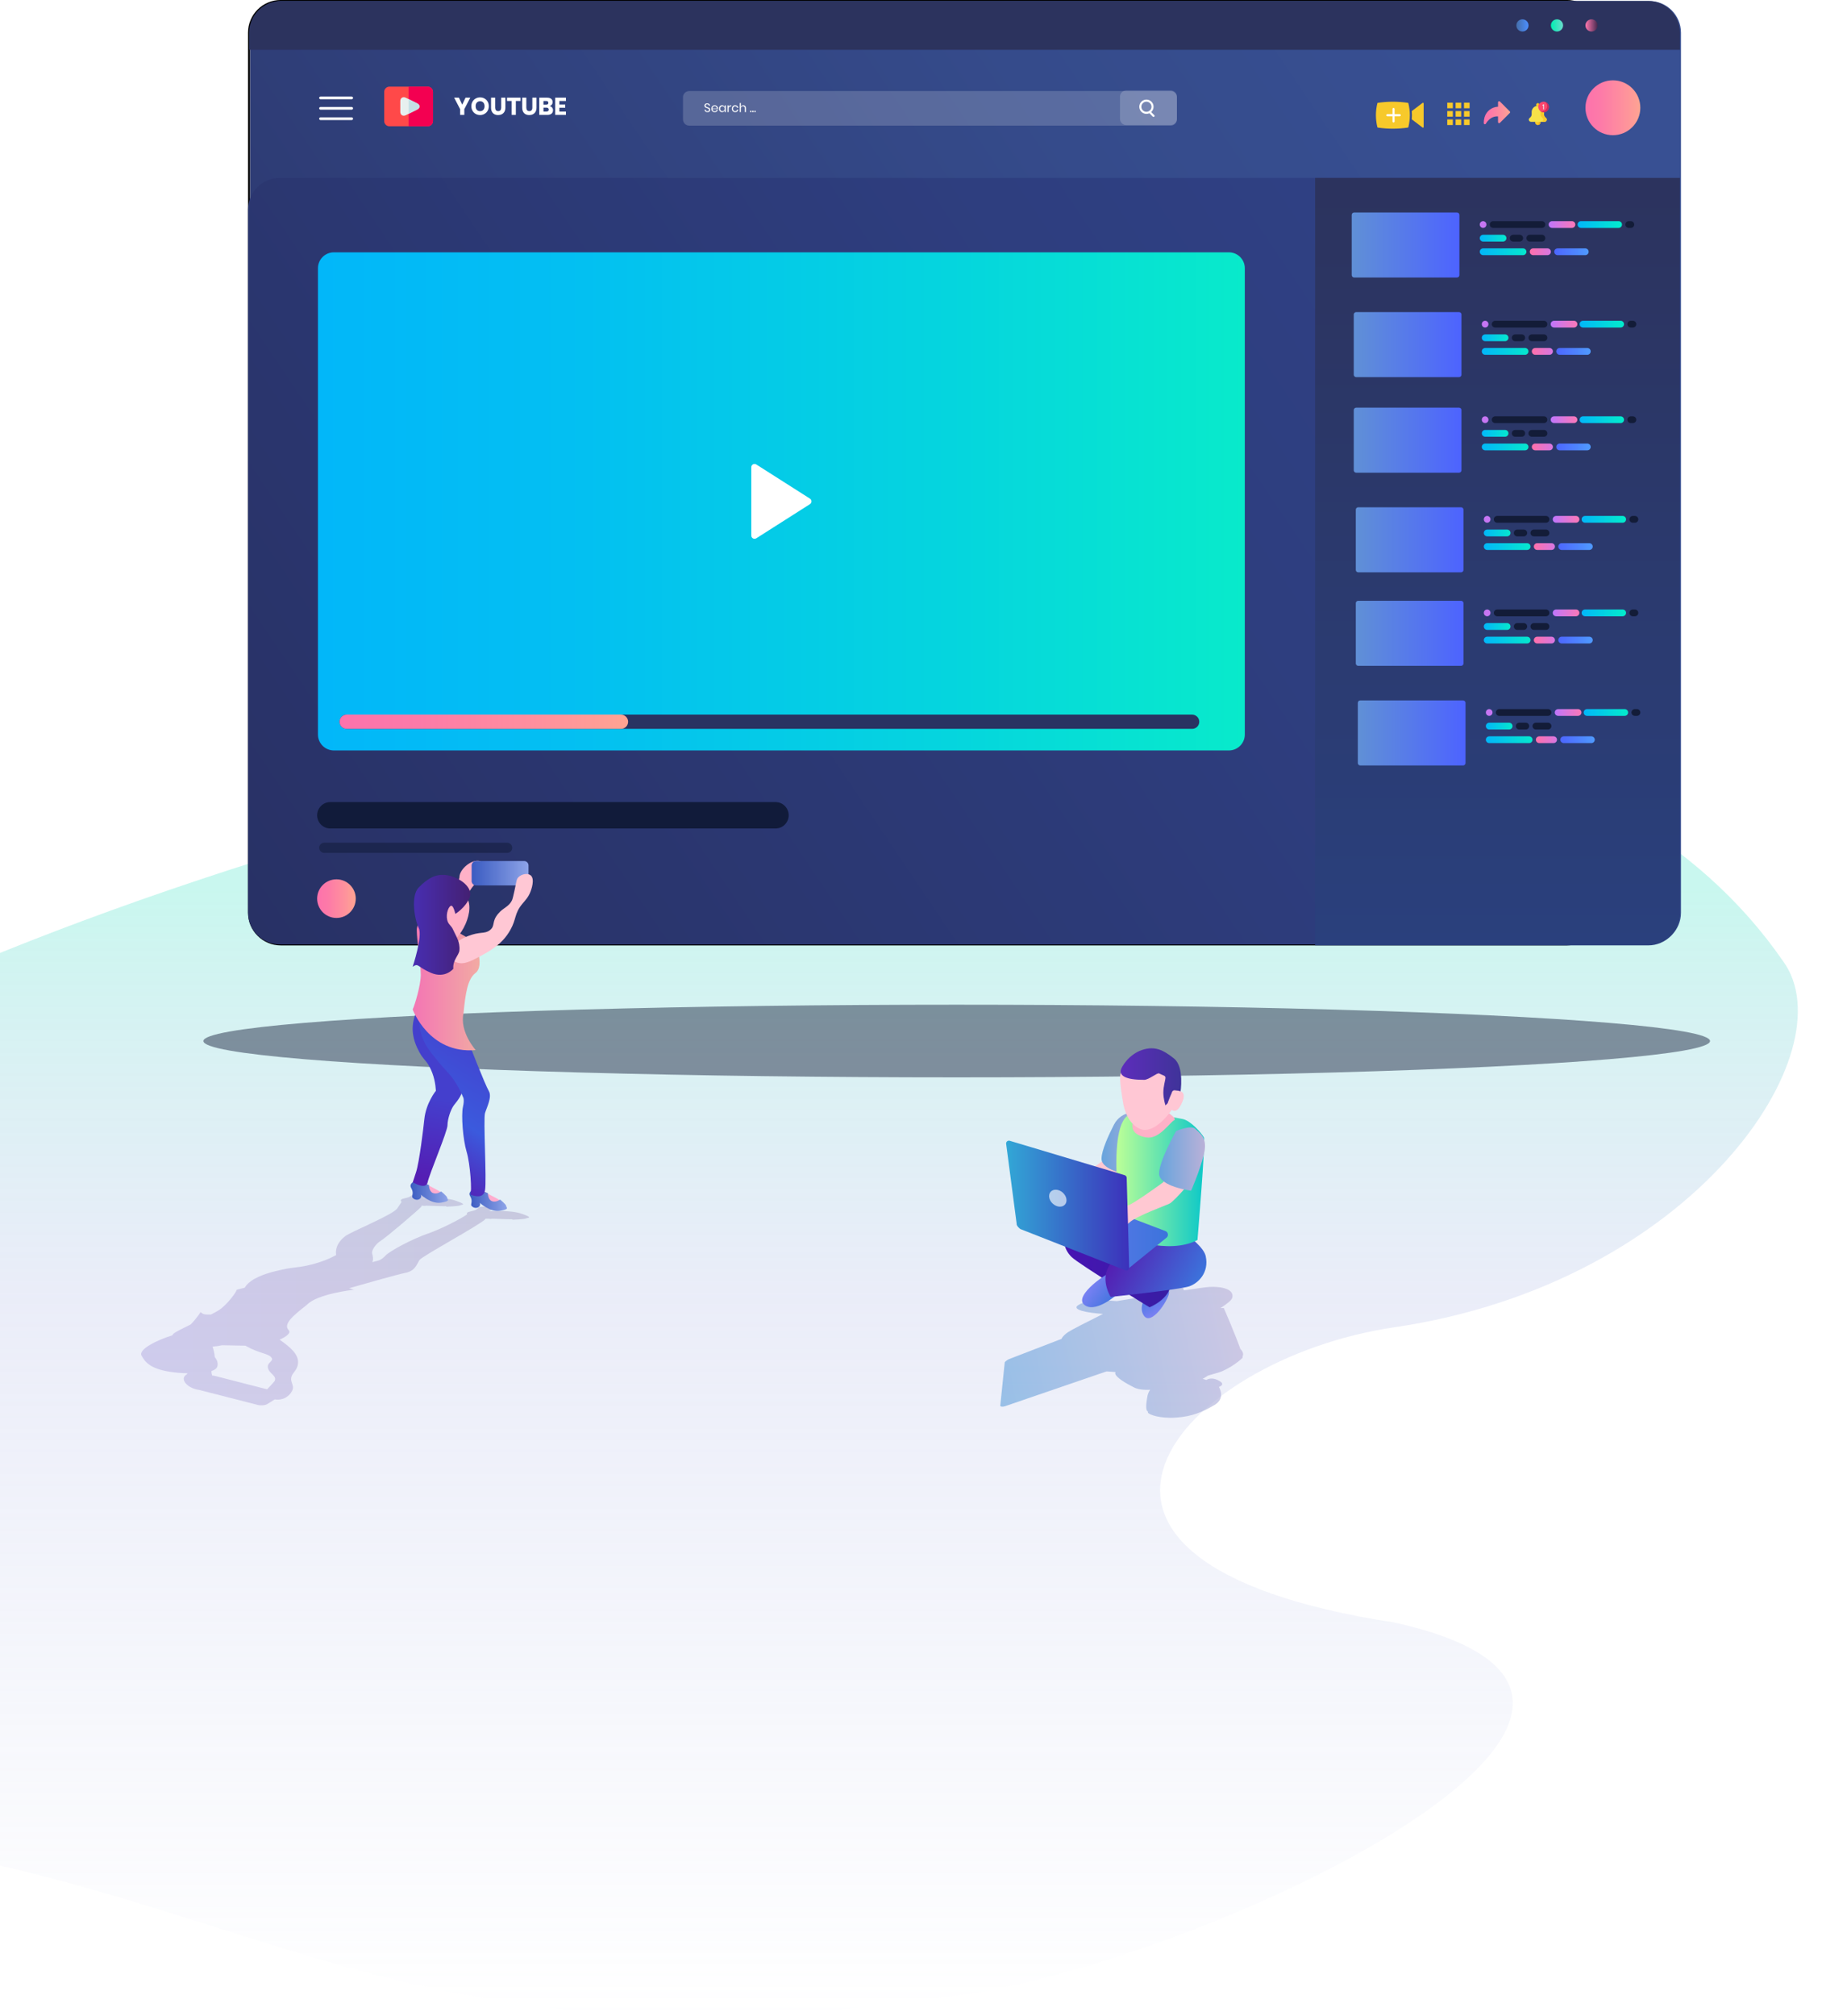 <svg width="890" height="971" viewBox="0 0 890 971" fill="none" xmlns="http://www.w3.org/2000/svg">
<path opacity="0.388" d="M-61.08 886.881C-339.907 844.066 -415.029 758.52 -275.816 639.421C-151.406 532.987 -253.32 578.298 -61.08 485.852C131.16 393.407 693.5 223.5 859.216 463.045C890.5 506 816.61 618.135 671.749 639.421C568.241 654.631 480.872 752.318 671.749 781.587C843.452 819.599 585.378 943.447 463.404 961.005C196.688 999.397 134.483 916.91 -61.08 886.881Z" fill="url(#paint0_linear)"/>
<g opacity="0.464" filter="url(#filter0_f)">
<ellipse cx="461" cy="501.5" rx="363" ry="17.5" fill="#131C38"/>
</g>
<g clip-path="url(#clip0)">
<path opacity="0.18" d="M251.609 584.767C245.82 582.714 235.459 583.487 235.459 583.487C236.862 583.177 237.088 582.482 236.126 581.946C234.998 581.318 232.78 581.196 231.613 581.361C230.436 581.525 230.691 581.921 229.651 582.573C227.924 583.652 225.697 583.494 225.098 584.261C224.961 584.438 224.912 584.676 225.098 584.999C222.027 587.168 212.324 592.17 206.319 594.206C199.009 596.679 187.893 602.529 185.744 604.881C183.596 607.227 181.594 607.44 181.594 607.44C180.966 607.611 180.23 607.812 179.396 608.025C180.063 606.63 179.602 604.973 179.328 603.961C178.896 602.401 180.946 599.3 183.429 597.764C185.921 596.229 200.648 583.737 202.914 581.422C203.14 581.19 203.199 580.989 203.169 580.794L204.847 580.928C204.847 580.928 204.926 580.879 205.063 580.806C208.419 580.873 212.981 581.099 214.943 581.068C215.1 581.202 215.188 581.294 215.188 581.294C215.188 581.294 221.016 581.074 221.664 580.672C222.321 580.27 225.549 580.526 219.761 578.473C213.972 576.419 203.611 577.193 203.611 577.193C205.014 576.882 205.24 576.188 204.278 575.651C203.15 575.024 200.932 574.902 199.765 575.066C198.587 575.231 198.843 575.627 197.803 576.279C196.076 577.357 193.849 577.199 193.25 577.967C193.073 578.198 193.024 578.527 193.495 579.015H193.485C193.485 579.015 193.485 579.015 191.435 582.11C189.384 585.206 169.133 593.322 166.278 595.552C160.686 599.921 162 604.601 162 604.601C159.155 606.142 154.524 608.257 147.862 609.677C142.819 610.749 141.357 610.42 135.774 611.651C132.38 612.4 125.217 613.985 120.802 617.238C119.301 618.341 118.447 619.408 117.937 620.34C115.474 620.901 114.091 621.321 114.091 621.321C113.718 622.674 109.293 628.785 105.143 631.351C104.289 631.875 103.073 632.533 101.66 633.252C98.697 633.282 98.02 633.313 96.676 632.082C96.676 632.082 94.704 635.147 91.917 638.023C88.777 639.546 85.922 640.972 84.323 641.965C83.626 642.398 83.234 642.843 83.038 643.281C76.729 645.14 66.466 649.874 68.193 653.037C70.028 656.406 72.687 659.264 81.252 660.727C83.989 661.196 87.198 661.488 90.347 661.561C90.23 661.823 90.053 662.037 89.808 662.189C86.491 664.236 90.073 668.782 96.048 669.586L124.177 676.789C125.718 677.185 127.768 677.008 128.759 676.393L132.389 674.15C132.949 674.223 133.508 674.266 134.057 674.248C138.551 674.089 140.425 670.653 140.69 670.147C141.691 668.307 140.896 667.009 140.513 665.754C139.336 661.848 143.005 661.056 143.565 657.113C144.232 652.452 139.748 648.887 134.734 645.353C138.07 643.872 140.356 642.105 139.081 640.747C136.422 637.889 140.935 633.977 147.941 628.523C152.827 623.253 170.595 621.284 170.595 621.284C169.791 621.035 168.976 620.803 168.172 620.584C176.551 618.183 191.955 613.826 195.418 613.15C200.236 612.211 200.883 608.75 202.208 606.916C203.532 605.082 230.749 590.312 233.722 587.448C233.85 587.326 233.909 587.223 233.987 587.107C234.272 587.095 234.596 587.082 234.959 587.082L236.676 587.217C236.676 587.217 236.754 587.168 236.891 587.095C240.247 587.162 244.809 587.387 246.772 587.357C246.938 587.491 247.017 587.582 247.017 587.582C247.017 587.582 252.845 587.363 253.492 586.961C254.169 586.565 257.397 586.82 251.609 584.767ZM103.632 662.841C103.2 662.731 102.72 662.67 102.239 662.646C102.013 662 101.866 661.251 101.886 660.452C103.22 660.014 104.181 659.447 104.535 658.728C105.467 656.821 104.456 654.932 103.485 653.707C103.377 652.098 102.955 650.337 102.415 648.747C103.76 648.558 105.143 648.467 106.958 648.022C111.128 648.113 115.17 648.199 118.281 648.247C118.536 648.394 118.771 648.54 118.997 648.662C124.972 652.007 128.975 651.903 130.672 653.829C132.458 655.846 128.229 656.151 129.191 659.246C130.005 661.884 133.41 662.768 132.399 665.144C132.272 665.437 131.644 666.131 130.368 667.521C129.711 668.24 129.161 668.806 128.7 669.269L103.632 662.841Z" fill="url(#paint1_linear)"/>
<path d="M755.055 454.935H135.285C126.853 454.935 120.007 448.099 120.007 439.657V15.768C120.007 7.336 126.843 0.49 135.285 0.49H755.055C763.488 0.49 770.334 7.326 770.334 15.768V439.657C770.334 448.099 763.498 454.935 755.055 454.935Z" stroke="black" stroke-miterlimit="10"/>
<path d="M794.721 454.935H135.834C127.401 454.935 120.555 448.099 120.555 439.657V15.768C120.555 7.336 127.391 0.49 135.834 0.49H794.721C803.154 0.49 810 7.326 810 15.768V439.657C810 448.099 803.164 454.935 794.721 454.935Z" fill="url(#paint2_linear)"/>
<path d="M793.683 454.935H134.796C126.363 454.935 119.517 448.099 119.517 439.657V100.977C119.517 92.544 126.353 85.698 134.796 85.698H793.693C802.125 85.698 808.972 92.534 808.972 100.977V439.657C808.962 448.099 802.125 454.935 793.683 454.935Z" fill="url(#paint3_linear)"/>
<path d="M809.481 23.996H120.036V15.768C120.036 7.336 126.872 0.49 135.315 0.49H794.212C802.645 0.49 809.491 7.326 809.491 15.768V23.996H809.481Z" fill="#2C335E"/>
<path d="M794.202 455.425H633.707V85.698H809.481V440.146C809.481 448.589 802.645 455.425 794.202 455.425Z" fill="url(#paint4_linear)"/>
<path d="M226.615 47.041L223.736 52.584V55.346H221.718V52.584L218.829 47.041H221.131L222.727 50.43L224.324 47.041H226.615Z" fill="white"/>
<path d="M233.471 47.452C234.108 47.815 234.617 48.324 234.98 48.97C235.352 49.617 235.528 50.351 235.528 51.164C235.528 51.977 235.342 52.712 234.97 53.358C234.598 54.005 234.088 54.514 233.452 54.876C232.815 55.239 232.11 55.425 231.326 55.425C230.553 55.425 229.848 55.239 229.201 54.876C228.564 54.514 228.055 54.005 227.683 53.358C227.311 52.712 227.125 51.977 227.125 51.164C227.125 50.351 227.311 49.617 227.683 48.97C228.055 48.324 228.564 47.815 229.201 47.452C229.838 47.09 230.543 46.904 231.326 46.904C232.12 46.904 232.835 47.09 233.471 47.452ZM229.769 49.421C229.377 49.852 229.191 50.43 229.191 51.164C229.191 51.889 229.387 52.477 229.769 52.908C230.151 53.339 230.68 53.554 231.336 53.554C231.983 53.554 232.512 53.339 232.903 52.908C233.295 52.477 233.491 51.899 233.491 51.164C233.491 50.43 233.295 49.852 232.913 49.421C232.521 48.99 232.002 48.775 231.346 48.775C230.68 48.775 230.151 48.99 229.769 49.421Z" fill="white"/>
<path d="M238.613 47.041V51.84C238.613 52.389 238.741 52.81 238.985 53.094C239.23 53.388 239.593 53.535 240.063 53.535C240.533 53.535 240.895 53.388 241.14 53.094C241.385 52.81 241.512 52.389 241.512 51.84V47.041H243.52V51.84C243.52 52.624 243.363 53.28 243.06 53.819C242.756 54.357 242.335 54.759 241.806 55.033C241.277 55.307 240.68 55.435 240.014 55.435C239.348 55.435 238.76 55.297 238.251 55.033C237.742 54.769 237.34 54.367 237.056 53.819C236.762 53.28 236.625 52.614 236.625 51.83V47.031H238.613V47.041Z" fill="white"/>
<path d="M250.817 47.041V48.638H248.564V55.346H246.546V48.638H244.313V47.041H250.817Z" fill="white"/>
<path d="M253.618 47.041V51.84C253.618 52.389 253.745 52.81 253.99 53.094C254.235 53.388 254.597 53.535 255.067 53.535C255.537 53.535 255.9 53.388 256.144 53.094C256.389 52.81 256.517 52.389 256.517 51.84V47.041H258.524V51.84C258.524 52.624 258.368 53.28 258.064 53.819C257.761 54.357 257.339 54.759 256.81 55.033C256.282 55.307 255.684 55.435 255.018 55.435C254.352 55.435 253.765 55.297 253.255 55.033C252.746 54.769 252.344 54.367 252.06 53.819C251.776 53.28 251.629 52.614 251.629 51.83V47.031H253.618V47.041Z" fill="white"/>
<path d="M266.037 51.801C266.33 52.173 266.477 52.594 266.477 53.084C266.477 53.799 266.242 54.357 265.762 54.759C265.292 55.16 264.607 55.356 263.725 55.356H259.856V47.051H263.627C264.469 47.051 265.126 47.237 265.586 47.599C266.046 47.962 266.281 48.49 266.281 49.176C266.281 49.676 266.144 50.097 265.88 50.43C265.615 50.763 265.263 50.978 264.832 51.086C265.341 51.184 265.743 51.429 266.037 51.801ZM261.864 50.43H263.177C263.872 50.43 264.225 50.136 264.225 49.538C264.225 48.941 263.872 48.647 263.157 48.647H261.864V50.43ZM264.42 52.8C264.42 52.506 264.323 52.271 264.127 52.105C263.931 51.938 263.657 51.85 263.294 51.85H261.874V53.721H263.304C264.048 53.711 264.42 53.407 264.42 52.8Z" fill="white"/>
<path d="M269.543 48.638V50.381H272.354V51.899H269.543V53.74H272.706V55.346H267.535V47.041H272.706V48.638H269.543Z" fill="white"/>
<path d="M169.457 51.527H154.452C154.09 51.527 153.796 51.82 153.796 52.183C153.796 52.545 154.09 52.839 154.452 52.839H169.457C169.819 52.839 170.113 52.545 170.113 52.183C170.123 51.82 169.829 51.527 169.457 51.527Z" fill="white"/>
<path d="M169.457 46.522H154.452C154.09 46.522 153.796 46.816 153.796 47.178C153.796 47.541 154.09 47.834 154.452 47.834H169.457C169.819 47.834 170.113 47.541 170.113 47.178C170.123 46.816 169.829 46.522 169.457 46.522Z" fill="white"/>
<path d="M169.457 56.522H154.452C154.09 56.522 153.796 56.816 153.796 57.178C153.796 57.54 154.09 57.834 154.452 57.834H169.457C169.819 57.834 170.113 57.54 170.113 57.178C170.113 56.816 169.829 56.522 169.457 56.522Z" fill="white"/>
<path d="M206.106 41.742H187.664C186.264 41.742 185.127 42.879 185.127 44.279V58.294C185.127 59.695 186.264 60.831 187.664 60.831H206.106C207.507 60.831 208.643 59.695 208.643 58.294V44.279C208.643 42.879 207.507 41.742 206.106 41.742Z" fill="#FF4949"/>
<path d="M206.106 41.742H196.89V60.821H206.106C207.507 60.821 208.643 59.685 208.643 58.285V44.279C208.643 42.879 207.507 41.742 206.106 41.742Z" fill="#F30051"/>
<path d="M201.082 49.842L195.529 47.07C195.196 46.904 194.872 46.825 194.549 46.825C193.57 46.825 192.884 47.599 192.884 48.706V53.867C192.884 54.974 193.57 55.748 194.549 55.748C194.872 55.748 195.196 55.66 195.529 55.503L201.082 52.731C201.758 52.398 202.14 51.869 202.14 51.291C202.14 50.704 201.758 50.175 201.082 49.842Z" fill="#E7F0EF"/>
<path d="M201.082 49.842L196.89 47.746V54.817L201.082 52.721C201.758 52.389 202.14 51.86 202.14 51.282C202.14 50.704 201.758 50.175 201.082 49.842Z" fill="#C5E1E6"/>
<path opacity="0.18" d="M564.139 60.518H332.078C330.442 60.518 329.11 59.186 329.11 57.55V46.835C329.11 45.2 330.442 43.868 332.078 43.868H564.139C565.775 43.868 567.107 45.2 567.107 46.835V57.55C567.107 59.186 565.775 60.518 564.139 60.518Z" fill="white"/>
<path opacity="0.18" d="M564.139 60.234H542.651C541.015 60.234 539.683 58.902 539.683 57.266V46.551C539.683 44.916 541.015 43.584 542.651 43.584H564.139C565.775 43.584 567.107 44.916 567.107 46.551V57.266C567.107 58.902 565.775 60.234 564.139 60.234Z" fill="white"/>
<path d="M552.416 54.357C554.038 54.357 555.354 53.042 555.354 51.419C555.354 49.796 554.038 48.481 552.416 48.481C550.793 48.481 549.477 49.796 549.477 51.419C549.477 53.042 550.793 54.357 552.416 54.357Z" stroke="white" stroke-miterlimit="10"/>
<path d="M555.844 55.826L554.002 53.985" stroke="white" stroke-miterlimit="10" stroke-linecap="round"/>
<path d="M342.087 53.466C341.99 53.633 341.852 53.77 341.657 53.878C341.461 53.985 341.226 54.034 340.942 54.034C340.667 54.034 340.422 53.985 340.207 53.887C339.992 53.789 339.825 53.652 339.698 53.476C339.57 53.3 339.492 53.104 339.472 52.879H340.041C340.05 52.996 340.089 53.114 340.158 53.221C340.227 53.339 340.325 53.427 340.452 53.496C340.579 53.564 340.736 53.603 340.912 53.603C341.147 53.603 341.324 53.545 341.451 53.417C341.578 53.29 341.637 53.133 341.637 52.937C341.637 52.771 341.598 52.634 341.51 52.526C341.421 52.418 341.314 52.34 341.186 52.281C341.059 52.222 340.883 52.154 340.658 52.085C340.393 51.997 340.187 51.919 340.021 51.84C339.854 51.762 339.727 51.645 339.619 51.498C339.512 51.341 339.453 51.145 339.453 50.89C339.453 50.675 339.502 50.489 339.61 50.322C339.717 50.156 339.864 50.029 340.06 49.94C340.256 49.852 340.481 49.803 340.746 49.803C341.157 49.803 341.48 49.901 341.715 50.097C341.95 50.293 342.097 50.548 342.136 50.851H341.559C341.529 50.685 341.441 50.538 341.304 50.41C341.167 50.283 340.981 50.224 340.746 50.224C340.53 50.224 340.354 50.283 340.227 50.391C340.099 50.499 340.031 50.655 340.031 50.861C340.031 51.018 340.07 51.155 340.158 51.253C340.246 51.351 340.344 51.429 340.471 51.488C340.599 51.547 340.765 51.605 340.991 51.684C341.255 51.772 341.47 51.85 341.637 51.928C341.803 52.007 341.941 52.124 342.048 52.281C342.166 52.438 342.215 52.653 342.215 52.908C342.225 53.114 342.176 53.29 342.087 53.466Z" fill="white"/>
<path d="M345.888 52.496H343.312C343.322 52.869 343.429 53.143 343.625 53.329C343.821 53.515 344.066 53.603 344.35 53.603C344.605 53.603 344.83 53.535 344.996 53.407C345.173 53.28 345.28 53.104 345.32 52.878H345.888C345.849 53.104 345.76 53.3 345.623 53.476C345.486 53.652 345.31 53.789 345.094 53.887C344.879 53.985 344.634 54.034 344.37 54.034C344.056 54.034 343.782 53.965 343.547 53.828C343.312 53.701 343.126 53.505 342.989 53.26C342.852 53.016 342.783 52.722 342.783 52.379C342.783 52.036 342.852 51.752 342.989 51.497C343.126 51.243 343.312 51.057 343.547 50.919C343.782 50.782 344.056 50.714 344.37 50.714C344.683 50.714 344.957 50.782 345.192 50.919C345.427 51.047 345.604 51.233 345.731 51.448C345.858 51.664 345.917 51.919 345.917 52.193C345.907 52.31 345.897 52.408 345.888 52.496ZM345.251 51.635C345.163 51.478 345.036 51.35 344.879 51.272C344.722 51.194 344.556 51.155 344.37 51.155C344.076 51.155 343.831 51.243 343.625 51.429C343.429 51.615 343.322 51.879 343.302 52.232H345.369C345.378 51.997 345.339 51.791 345.251 51.635Z" fill="white"/>
<path d="M348.728 50.959C348.943 51.115 349.1 51.331 349.188 51.586V50.763H349.727V53.985H349.188V53.162C349.1 53.427 348.953 53.633 348.728 53.789C348.512 53.946 348.248 54.024 347.934 54.024C347.65 54.024 347.396 53.956 347.171 53.819C346.945 53.691 346.769 53.495 346.642 53.251C346.514 53.006 346.456 52.712 346.456 52.369C346.456 52.026 346.514 51.742 346.642 51.488C346.769 51.233 346.945 51.047 347.171 50.91C347.396 50.773 347.65 50.704 347.934 50.704C348.248 50.724 348.512 50.802 348.728 50.959ZM347.288 51.517C347.092 51.723 346.994 52.017 346.994 52.389C346.994 52.761 347.092 53.045 347.288 53.251C347.484 53.456 347.748 53.564 348.081 53.564C348.297 53.564 348.483 53.515 348.649 53.417C348.816 53.319 348.943 53.182 349.041 53.006C349.139 52.829 349.178 52.624 349.178 52.389C349.178 52.154 349.129 51.948 349.041 51.762C348.953 51.576 348.816 51.449 348.649 51.35C348.483 51.253 348.297 51.204 348.081 51.204C347.758 51.204 347.494 51.301 347.288 51.517Z" fill="white"/>
<path d="M351.568 50.9C351.774 50.773 352.019 50.714 352.293 50.714V51.292H352.126C351.823 51.292 351.578 51.37 351.382 51.527C351.186 51.684 351.098 51.938 351.098 52.291V53.985H350.559V50.763H351.098V51.419C351.206 51.194 351.362 51.017 351.568 50.9Z" fill="white"/>
<path d="M355.28 51.057C355.554 51.272 355.721 51.576 355.78 51.938H355.211C355.172 51.703 355.065 51.527 354.888 51.4C354.712 51.272 354.497 51.204 354.242 51.204C354.056 51.204 353.879 51.243 353.733 51.331C353.576 51.419 353.449 51.546 353.36 51.723C353.262 51.899 353.223 52.124 353.223 52.389C353.223 52.653 353.272 52.869 353.36 53.045C353.458 53.221 353.576 53.358 353.733 53.437C353.889 53.525 354.056 53.564 354.242 53.564C354.497 53.564 354.722 53.495 354.888 53.368C355.065 53.231 355.172 53.055 355.211 52.82H355.78C355.721 53.192 355.554 53.486 355.28 53.701C355.006 53.917 354.673 54.024 354.261 54.024C353.948 54.024 353.674 53.956 353.439 53.819C353.204 53.691 353.018 53.495 352.88 53.251C352.743 53.006 352.675 52.712 352.675 52.369C352.675 52.026 352.743 51.742 352.88 51.488C353.018 51.233 353.204 51.047 353.439 50.91C353.674 50.773 353.948 50.704 354.261 50.704C354.663 50.724 355.006 50.831 355.28 51.057Z" fill="white"/>
<path d="M359.08 51.076C359.315 51.321 359.423 51.664 359.423 52.114V53.985H358.884V52.154C358.884 51.83 358.806 51.586 358.64 51.409C358.473 51.233 358.248 51.155 357.974 51.155C357.68 51.155 357.445 51.252 357.268 51.439C357.092 51.625 357.004 51.909 357.004 52.271V53.985H356.465V49.636H357.004V51.527C357.082 51.262 357.229 51.066 357.445 50.919C357.65 50.782 357.895 50.704 358.17 50.704C358.551 50.714 358.855 50.831 359.08 51.076Z" fill="white"/>
<path d="M362.098 53.358V53.986H361.45V53.358H362.098Z" fill="white"/>
<path d="M363.107 53.358V53.986H362.459V53.358H363.107Z" fill="white"/>
<path d="M364.106 53.358V53.986H363.458V53.358H364.106Z" fill="white"/>
<path d="M592.16 361.51H160.877C156.646 361.51 153.208 358.082 153.208 353.841V129.223C153.208 124.992 156.636 121.554 160.877 121.554H592.16C596.391 121.554 599.829 124.982 599.829 129.223V353.851C599.819 358.082 596.391 361.51 592.16 361.51Z" fill="url(#paint5_linear)"/>
<path d="M364.428 223.746L390.294 240.21C391.264 240.827 391.264 242.237 390.294 242.854L364.428 259.318C363.38 259.984 362.019 259.23 362.019 257.996V225.068C362.009 223.834 363.38 223.08 364.428 223.746Z" fill="white"/>
<path d="M574.452 351.118H167.018C165.128 351.118 163.59 349.58 163.59 347.69C163.59 345.8 165.128 344.262 167.018 344.262H574.452C576.343 344.262 577.88 345.8 577.88 347.69C577.88 349.58 576.343 351.118 574.452 351.118Z" fill="#293362"/>
<path d="M299.238 351.118H167.018C165.128 351.118 163.59 349.58 163.59 347.69C163.59 345.8 165.128 344.262 167.018 344.262H299.238C301.129 344.262 302.666 345.8 302.666 347.69C302.666 349.58 301.129 351.118 299.238 351.118Z" fill="url(#paint6_linear)"/>
<path d="M373.674 399.109H159.183C155.667 399.109 152.817 396.259 152.817 392.743C152.817 389.227 155.667 386.377 159.183 386.377H373.674C377.19 386.377 380.04 389.227 380.04 392.743C380.04 396.259 377.19 399.109 373.674 399.109Z" fill="#111B3A"/>
<path opacity="0.53" d="M244.391 410.862H156.245C154.893 410.862 153.796 409.765 153.796 408.413C153.796 407.062 154.893 405.965 156.245 405.965H244.391C245.743 405.965 246.84 407.062 246.84 408.413C246.84 409.765 245.743 410.862 244.391 410.862Z" fill="#111B3A"/>
<path d="M162.121 442.203C167.26 442.203 171.426 438.037 171.426 432.899C171.426 427.76 167.26 423.594 162.121 423.594C156.983 423.594 152.817 427.76 152.817 432.899C152.817 438.037 156.983 442.203 162.121 442.203Z" fill="url(#paint7_linear)"/>
<path d="M702.079 133.689H652.511C651.865 133.689 651.346 133.17 651.346 132.524V103.523C651.346 102.877 651.865 102.358 652.511 102.358H702.079C702.725 102.358 703.245 102.877 703.245 103.523V132.524C703.245 133.17 702.716 133.689 702.079 133.689Z" fill="url(#paint8_linear)"/>
<path d="M714.645 109.802C715.532 109.802 716.251 109.069 716.251 108.166C716.251 107.263 715.532 106.53 714.645 106.53C713.758 106.53 713.039 107.263 713.039 108.166C713.039 109.069 713.758 109.802 714.645 109.802Z" fill="#C676F3"/>
<path d="M742.989 109.802H719.493C718.592 109.802 717.857 109.067 717.857 108.166C717.857 107.265 718.592 106.53 719.493 106.53H742.989C743.89 106.53 744.625 107.265 744.625 108.166C744.634 109.067 743.9 109.802 742.989 109.802Z" fill="#131C38"/>
<path d="M757.455 109.802H747.876C746.975 109.802 746.24 109.067 746.24 108.166C746.24 107.265 746.975 106.53 747.876 106.53H757.455C758.356 106.53 759.09 107.265 759.09 108.166C759.09 109.067 758.356 109.802 757.455 109.802Z" fill="url(#paint9_linear)"/>
<path d="M779.942 109.802H761.803C760.902 109.802 760.168 109.067 760.168 108.166C760.168 107.265 760.902 106.53 761.803 106.53H779.942C780.843 106.53 781.578 107.265 781.578 108.166C781.578 109.067 780.853 109.802 779.942 109.802Z" fill="url(#paint10_linear)"/>
<path d="M785.838 109.802H784.829C783.928 109.802 783.194 109.067 783.194 108.166C783.194 107.265 783.928 106.53 784.829 106.53H785.838C786.739 106.53 787.474 107.265 787.474 108.166C787.474 109.067 786.739 109.802 785.838 109.802Z" fill="#131C38"/>
<path d="M724.253 116.364H714.674C713.773 116.364 713.039 115.629 713.039 114.728C713.039 113.827 713.773 113.092 714.674 113.092H724.253C725.154 113.092 725.888 113.827 725.888 114.728C725.888 115.629 725.154 116.364 724.253 116.364Z" fill="url(#paint11_linear)"/>
<path d="M732.284 116.364H729.14C728.239 116.364 727.504 115.629 727.504 114.728C727.504 113.827 728.239 113.092 729.14 113.092H732.284C733.185 113.092 733.919 113.827 733.919 114.728C733.919 115.629 733.185 116.364 732.284 116.364Z" fill="#131C38"/>
<path d="M742.989 116.364H737.161C736.26 116.364 735.526 115.629 735.526 114.728C735.526 113.827 736.26 113.092 737.161 113.092H742.989C743.89 113.092 744.625 113.827 744.625 114.728C744.634 115.629 743.9 116.364 742.989 116.364Z" fill="#131C38"/>
<path d="M733.89 122.916H714.674C713.773 122.916 713.039 122.181 713.039 121.28C713.039 120.379 713.773 119.645 714.674 119.645H733.89C734.791 119.645 735.526 120.379 735.526 121.28C735.526 122.181 734.791 122.916 733.89 122.916Z" fill="url(#paint12_linear)"/>
<path d="M745.672 122.916H738.777C737.876 122.916 737.142 122.181 737.142 121.28C737.142 120.379 737.876 119.645 738.777 119.645H745.672C746.574 119.645 747.308 120.379 747.308 121.28C747.308 122.181 746.574 122.916 745.672 122.916Z" fill="url(#paint13_linear)"/>
<path d="M763.88 122.916H750.56C749.659 122.916 748.924 122.181 748.924 121.28C748.924 120.379 749.659 119.645 750.56 119.645H763.88C764.781 119.645 765.515 120.379 765.515 121.28C765.515 122.181 764.781 122.916 763.88 122.916Z" fill="url(#paint14_linear)"/>
<path d="M703.058 181.68H653.49C652.844 181.68 652.325 181.161 652.325 180.515V151.515C652.325 150.868 652.844 150.349 653.49 150.349H703.058C703.705 150.349 704.224 150.868 704.224 151.515V180.515C704.224 181.161 703.695 181.68 703.058 181.68Z" fill="url(#paint15_linear)"/>
<path d="M715.624 157.792C716.511 157.792 717.231 157.06 717.231 156.157C717.231 155.254 716.511 154.521 715.624 154.521C714.737 154.521 714.018 155.254 714.018 156.157C714.018 157.06 714.737 157.792 715.624 157.792Z" fill="#C676F3"/>
<path d="M743.968 157.792H720.472C719.571 157.792 718.837 157.058 718.837 156.157C718.837 155.256 719.571 154.521 720.472 154.521H743.968C744.869 154.521 745.604 155.256 745.604 156.157C745.614 157.058 744.879 157.792 743.968 157.792Z" fill="#131C38"/>
<path d="M758.434 157.792H748.856C747.955 157.792 747.22 157.058 747.22 156.157C747.22 155.256 747.955 154.521 748.856 154.521H758.434C759.335 154.521 760.07 155.256 760.07 156.157C760.07 157.058 759.335 157.792 758.434 157.792Z" fill="url(#paint16_linear)"/>
<path d="M780.921 157.792H762.783C761.882 157.792 761.147 157.058 761.147 156.157C761.147 155.256 761.882 154.521 762.783 154.521H780.921C781.822 154.521 782.557 155.256 782.557 156.157C782.557 157.058 781.832 157.792 780.921 157.792Z" fill="url(#paint17_linear)"/>
<path d="M786.817 157.792H785.809C784.908 157.792 784.173 157.058 784.173 156.157C784.173 155.256 784.908 154.521 785.809 154.521H786.817C787.719 154.521 788.453 155.256 788.453 156.157C788.453 157.058 787.719 157.792 786.817 157.792Z" fill="#131C38"/>
<path d="M725.232 164.354H715.654C714.753 164.354 714.018 163.62 714.018 162.719C714.018 161.818 714.753 161.083 715.654 161.083H725.232C726.133 161.083 726.868 161.818 726.868 162.719C726.868 163.62 726.133 164.354 725.232 164.354Z" fill="url(#paint18_linear)"/>
<path d="M733.263 164.354H730.119C729.218 164.354 728.484 163.62 728.484 162.719C728.484 161.818 729.218 161.083 730.119 161.083H733.263C734.165 161.083 734.899 161.818 734.899 162.719C734.899 163.62 734.165 164.354 733.263 164.354Z" fill="#131C38"/>
<path d="M743.968 164.354H738.141C737.24 164.354 736.505 163.62 736.505 162.719C736.505 161.818 737.24 161.083 738.141 161.083H743.968C744.869 161.083 745.604 161.818 745.604 162.719C745.614 163.62 744.879 164.354 743.968 164.354Z" fill="#131C38"/>
<path d="M734.87 170.907H715.654C714.753 170.907 714.018 170.172 714.018 169.271C714.018 168.37 714.753 167.635 715.654 167.635H734.87C735.771 167.635 736.505 168.37 736.505 169.271C736.505 170.172 735.771 170.907 734.87 170.907Z" fill="url(#paint19_linear)"/>
<path d="M746.652 170.907H739.757C738.856 170.907 738.121 170.172 738.121 169.271C738.121 168.37 738.856 167.635 739.757 167.635H746.652C747.553 167.635 748.287 168.37 748.287 169.271C748.287 170.172 747.553 170.907 746.652 170.907Z" fill="url(#paint20_linear)"/>
<path d="M764.859 170.907H751.539C750.638 170.907 749.904 170.172 749.904 169.271C749.904 168.37 750.638 167.635 751.539 167.635H764.859C765.76 167.635 766.495 168.37 766.495 169.271C766.495 170.172 765.76 170.907 764.859 170.907Z" fill="url(#paint21_linear)"/>
<path d="M703.058 227.713H653.49C652.844 227.713 652.325 227.194 652.325 226.547V197.547C652.325 196.9 652.844 196.381 653.49 196.381H703.058C703.705 196.381 704.224 196.9 704.224 197.547V226.547C704.224 227.194 703.695 227.713 703.058 227.713Z" fill="url(#paint22_linear)"/>
<path d="M715.624 203.825C716.511 203.825 717.231 203.092 717.231 202.189C717.231 201.286 716.511 200.553 715.624 200.553C714.737 200.553 714.018 201.286 714.018 202.189C714.018 203.092 714.737 203.825 715.624 203.825Z" fill="#C676F3"/>
<path d="M743.968 203.825H720.472C719.571 203.825 718.837 203.09 718.837 202.189C718.837 201.288 719.571 200.553 720.472 200.553H743.968C744.869 200.553 745.604 201.288 745.604 202.189C745.614 203.09 744.879 203.825 743.968 203.825Z" fill="#131C38"/>
<path d="M758.434 203.825H748.856C747.955 203.825 747.22 203.09 747.22 202.189C747.22 201.288 747.955 200.553 748.856 200.553H758.434C759.335 200.553 760.07 201.288 760.07 202.189C760.07 203.09 759.335 203.825 758.434 203.825Z" fill="url(#paint23_linear)"/>
<path d="M780.921 203.825H762.783C761.882 203.825 761.147 203.09 761.147 202.189C761.147 201.288 761.882 200.553 762.783 200.553H780.921C781.822 200.553 782.557 201.288 782.557 202.189C782.557 203.09 781.832 203.825 780.921 203.825Z" fill="url(#paint24_linear)"/>
<path d="M786.817 203.825H785.809C784.908 203.825 784.173 203.09 784.173 202.189C784.173 201.288 784.908 200.553 785.809 200.553H786.817C787.719 200.553 788.453 201.288 788.453 202.189C788.453 203.09 787.719 203.825 786.817 203.825Z" fill="#131C38"/>
<path d="M725.232 210.387H715.654C714.753 210.387 714.018 209.652 714.018 208.751C714.018 207.85 714.753 207.115 715.654 207.115H725.232C726.133 207.115 726.868 207.85 726.868 208.751C726.868 209.652 726.133 210.387 725.232 210.387Z" fill="url(#paint25_linear)"/>
<path d="M733.263 210.387H730.119C729.218 210.387 728.484 209.652 728.484 208.751C728.484 207.85 729.218 207.115 730.119 207.115H733.263C734.165 207.115 734.899 207.85 734.899 208.751C734.899 209.652 734.165 210.387 733.263 210.387Z" fill="#131C38"/>
<path d="M743.968 210.387H738.141C737.24 210.387 736.505 209.652 736.505 208.751C736.505 207.85 737.24 207.115 738.141 207.115H743.968C744.869 207.115 745.604 207.85 745.604 208.751C745.614 209.652 744.879 210.387 743.968 210.387Z" fill="#131C38"/>
<path d="M734.87 216.939H715.654C714.753 216.939 714.018 216.204 714.018 215.303C714.018 214.402 714.753 213.668 715.654 213.668H734.87C735.771 213.668 736.505 214.402 736.505 215.303C736.505 216.204 735.771 216.939 734.87 216.939Z" fill="url(#paint26_linear)"/>
<path d="M746.652 216.939H739.757C738.856 216.939 738.121 216.204 738.121 215.303C738.121 214.402 738.856 213.668 739.757 213.668H746.652C747.553 213.668 748.287 214.402 748.287 215.303C748.287 216.204 747.553 216.939 746.652 216.939Z" fill="url(#paint27_linear)"/>
<path d="M764.859 216.939H751.539C750.638 216.939 749.904 216.204 749.904 215.303C749.904 214.402 750.638 213.668 751.539 213.668H764.859C765.76 213.668 766.495 214.402 766.495 215.303C766.495 216.204 765.76 216.939 764.859 216.939Z" fill="url(#paint28_linear)"/>
<path d="M704.038 275.704H654.47C653.824 275.704 653.304 275.185 653.304 274.538V245.538C653.304 244.891 653.824 244.372 654.47 244.372H704.038C704.684 244.372 705.203 244.891 705.203 245.538V274.538C705.203 275.185 704.674 275.704 704.038 275.704Z" fill="url(#paint29_linear)"/>
<path d="M716.604 251.816C717.491 251.816 718.21 251.083 718.21 250.18C718.21 249.277 717.491 248.544 716.604 248.544C715.716 248.544 714.997 249.277 714.997 250.18C714.997 251.083 715.716 251.816 716.604 251.816Z" fill="#C676F3"/>
<path d="M744.948 251.816H721.452C720.551 251.816 719.816 251.081 719.816 250.18C719.816 249.279 720.551 248.544 721.452 248.544H744.948C745.849 248.544 746.583 249.279 746.583 250.18C746.593 251.081 745.859 251.816 744.948 251.816Z" fill="#131C38"/>
<path d="M759.413 251.816H749.835C748.934 251.816 748.199 251.081 748.199 250.18C748.199 249.279 748.934 248.544 749.835 248.544H759.413C760.314 248.544 761.049 249.279 761.049 250.18C761.049 251.081 760.314 251.816 759.413 251.816Z" fill="url(#paint30_linear)"/>
<path d="M781.901 251.816H763.762C762.861 251.816 762.126 251.081 762.126 250.18C762.126 249.279 762.861 248.544 763.762 248.544H781.901C782.802 248.544 783.536 249.279 783.536 250.18C783.536 251.081 782.812 251.816 781.901 251.816Z" fill="url(#paint31_linear)"/>
<path d="M787.797 251.816H786.788C785.887 251.816 785.152 251.081 785.152 250.18C785.152 249.279 785.887 248.544 786.788 248.544H787.797C788.698 248.544 789.432 249.279 789.432 250.18C789.432 251.081 788.698 251.816 787.797 251.816Z" fill="#131C38"/>
<path d="M726.212 258.378H716.633C715.732 258.378 714.997 257.643 714.997 256.742C714.997 255.841 715.732 255.107 716.633 255.107H726.212C727.113 255.107 727.847 255.841 727.847 256.742C727.847 257.643 727.113 258.378 726.212 258.378Z" fill="url(#paint32_linear)"/>
<path d="M734.243 258.378H731.099C730.198 258.378 729.463 257.643 729.463 256.742C729.463 255.841 730.198 255.107 731.099 255.107H734.243C735.144 255.107 735.878 255.841 735.878 256.742C735.878 257.643 735.144 258.378 734.243 258.378Z" fill="#131C38"/>
<path d="M744.948 258.378H739.12C738.219 258.378 737.485 257.643 737.485 256.742C737.485 255.841 738.219 255.107 739.12 255.107H744.948C745.849 255.107 746.583 255.841 746.583 256.742C746.593 257.643 745.859 258.378 744.948 258.378Z" fill="#131C38"/>
<path d="M735.849 264.93H716.633C715.732 264.93 714.997 264.196 714.997 263.295C714.997 262.393 715.732 261.659 716.633 261.659H735.849C736.75 261.659 737.484 262.393 737.484 263.295C737.484 264.196 736.75 264.93 735.849 264.93Z" fill="url(#paint33_linear)"/>
<path d="M747.631 264.93H740.736C739.835 264.93 739.101 264.196 739.101 263.295C739.101 262.393 739.835 261.659 740.736 261.659H747.631C748.532 261.659 749.267 262.393 749.267 263.295C749.267 264.196 748.532 264.93 747.631 264.93Z" fill="url(#paint34_linear)"/>
<path d="M765.838 264.93H752.518C751.617 264.93 750.883 264.196 750.883 263.295C750.883 262.393 751.617 261.659 752.518 261.659H765.838C766.739 261.659 767.474 262.393 767.474 263.295C767.474 264.196 766.739 264.93 765.838 264.93Z" fill="url(#paint35_linear)"/>
<path d="M704.038 320.756H654.47C653.824 320.756 653.304 320.237 653.304 319.591V290.591C653.304 289.944 653.824 289.425 654.47 289.425H704.038C704.684 289.425 705.203 289.944 705.203 290.591V319.591C705.203 320.237 704.674 320.756 704.038 320.756Z" fill="url(#paint36_linear)"/>
<path d="M716.604 296.869C717.491 296.869 718.21 296.136 718.21 295.233C718.21 294.33 717.491 293.597 716.604 293.597C715.716 293.597 714.997 294.33 714.997 295.233C714.997 296.136 715.716 296.869 716.604 296.869Z" fill="#C676F3"/>
<path d="M744.948 296.869H721.452C720.551 296.869 719.816 296.134 719.816 295.233C719.816 294.332 720.551 293.597 721.452 293.597H744.948C745.849 293.597 746.583 294.332 746.583 295.233C746.593 296.134 745.859 296.869 744.948 296.869Z" fill="#131C38"/>
<path d="M759.413 296.869H749.835C748.934 296.869 748.199 296.134 748.199 295.233C748.199 294.332 748.934 293.597 749.835 293.597H759.413C760.314 293.597 761.049 294.332 761.049 295.233C761.049 296.134 760.314 296.869 759.413 296.869Z" fill="url(#paint37_linear)"/>
<path d="M781.901 296.869H763.762C762.861 296.869 762.126 296.134 762.126 295.233C762.126 294.332 762.861 293.597 763.762 293.597H781.901C782.802 293.597 783.536 294.332 783.536 295.233C783.536 296.134 782.812 296.869 781.901 296.869Z" fill="url(#paint38_linear)"/>
<path d="M787.797 296.869H786.788C785.887 296.869 785.152 296.134 785.152 295.233C785.152 294.332 785.887 293.597 786.788 293.597H787.797C788.698 293.597 789.432 294.332 789.432 295.233C789.432 296.134 788.698 296.869 787.797 296.869Z" fill="#131C38"/>
<path d="M726.212 303.431H716.633C715.732 303.431 714.997 302.696 714.997 301.795C714.997 300.894 715.732 300.159 716.633 300.159H726.212C727.113 300.159 727.847 300.894 727.847 301.795C727.847 302.696 727.113 303.431 726.212 303.431Z" fill="url(#paint39_linear)"/>
<path d="M734.243 303.431H731.099C730.198 303.431 729.463 302.696 729.463 301.795C729.463 300.894 730.198 300.159 731.099 300.159H734.243C735.144 300.159 735.878 300.894 735.878 301.795C735.878 302.696 735.144 303.431 734.243 303.431Z" fill="#131C38"/>
<path d="M744.948 303.431H739.12C738.219 303.431 737.485 302.696 737.485 301.795C737.485 300.894 738.219 300.159 739.12 300.159H744.948C745.849 300.159 746.583 300.894 746.583 301.795C746.593 302.696 745.859 303.431 744.948 303.431Z" fill="#131C38"/>
<path d="M735.849 309.983H716.633C715.732 309.983 714.997 309.248 714.997 308.347C714.997 307.446 715.732 306.712 716.633 306.712H735.849C736.75 306.712 737.484 307.446 737.484 308.347C737.484 309.248 736.75 309.983 735.849 309.983Z" fill="url(#paint40_linear)"/>
<path d="M747.631 309.983H740.736C739.835 309.983 739.101 309.248 739.101 308.347C739.101 307.446 739.835 306.712 740.736 306.712H747.631C748.532 306.712 749.267 307.446 749.267 308.347C749.267 309.248 748.532 309.983 747.631 309.983Z" fill="url(#paint41_linear)"/>
<path d="M765.838 309.983H752.518C751.617 309.983 750.883 309.248 750.883 308.347C750.883 307.446 751.617 306.712 752.518 306.712H765.838C766.739 306.712 767.474 307.446 767.474 308.347C767.474 309.248 766.739 309.983 765.838 309.983Z" fill="url(#paint42_linear)"/>
<path d="M705.017 368.747H655.449C654.803 368.747 654.284 368.228 654.284 367.582V338.582C654.284 337.935 654.803 337.416 655.449 337.416H705.017C705.663 337.416 706.183 337.935 706.183 338.582V367.582C706.183 368.228 705.654 368.747 705.017 368.747Z" fill="url(#paint43_linear)"/>
<path d="M717.583 344.86C718.47 344.86 719.189 344.127 719.189 343.224C719.189 342.321 718.47 341.588 717.583 341.588C716.696 341.588 715.977 342.321 715.977 343.224C715.977 344.127 716.696 344.86 717.583 344.86Z" fill="#C676F3"/>
<path d="M745.927 344.86H722.431C721.53 344.86 720.795 344.125 720.795 343.224C720.795 342.323 721.53 341.588 722.431 341.588H745.927C746.828 341.588 747.563 342.323 747.563 343.224C747.572 344.125 746.838 344.86 745.927 344.86Z" fill="#131C38"/>
<path d="M760.393 344.86H750.814C749.913 344.86 749.179 344.125 749.179 343.224C749.179 342.323 749.913 341.588 750.814 341.588H760.393C761.294 341.588 762.029 342.323 762.029 343.224C762.029 344.125 761.294 344.86 760.393 344.86Z" fill="url(#paint44_linear)"/>
<path d="M782.88 344.86H764.742C763.841 344.86 763.106 344.125 763.106 343.224C763.106 342.323 763.841 341.588 764.742 341.588H782.88C783.781 341.588 784.516 342.323 784.516 343.224C784.516 344.125 783.791 344.86 782.88 344.86Z" fill="url(#paint45_linear)"/>
<path d="M788.776 344.86H787.767C786.866 344.86 786.132 344.125 786.132 343.224C786.132 342.323 786.866 341.588 787.767 341.588H788.776C789.677 341.588 790.412 342.323 790.412 343.224C790.412 344.125 789.677 344.86 788.776 344.86Z" fill="#131C38"/>
<path d="M727.191 351.422H717.612C716.711 351.422 715.977 350.687 715.977 349.786C715.977 348.885 716.711 348.15 717.612 348.15H727.191C728.092 348.15 728.827 348.885 728.827 349.786C728.827 350.687 728.092 351.422 727.191 351.422Z" fill="url(#paint46_linear)"/>
<path d="M735.222 351.422H732.078C731.177 351.422 730.443 350.687 730.443 349.786C730.443 348.885 731.177 348.15 732.078 348.15H735.222C736.123 348.15 736.858 348.885 736.858 349.786C736.858 350.687 736.123 351.422 735.222 351.422Z" fill="#131C38"/>
<path d="M745.927 351.422H740.099C739.198 351.422 738.464 350.687 738.464 349.786C738.464 348.885 739.198 348.15 740.099 348.15H745.927C746.828 348.15 747.563 348.885 747.563 349.786C747.572 350.687 746.838 351.422 745.927 351.422Z" fill="#131C38"/>
<path d="M736.829 357.974H717.612C716.711 357.974 715.977 357.239 715.977 356.338C715.977 355.437 716.711 354.703 717.612 354.703H736.829C737.73 354.703 738.464 355.437 738.464 356.338C738.464 357.239 737.73 357.974 736.829 357.974Z" fill="url(#paint47_linear)"/>
<path d="M748.611 357.974H741.716C740.815 357.974 740.08 357.239 740.08 356.338C740.08 355.437 740.815 354.703 741.716 354.703H748.611C749.512 354.703 750.246 355.437 750.246 356.338C750.246 357.239 749.512 357.974 748.611 357.974Z" fill="url(#paint48_linear)"/>
<path d="M766.818 357.974H753.498C752.597 357.974 751.862 357.239 751.862 356.338C751.862 355.437 752.597 354.703 753.498 354.703H766.818C767.719 354.703 768.453 355.437 768.453 356.338C768.453 357.239 767.719 357.974 766.818 357.974Z" fill="url(#paint49_linear)"/>
<path d="M777.19 65.131C784.492 65.131 790.412 59.211 790.412 51.908C790.412 44.606 784.492 38.687 777.19 38.687C769.887 38.687 763.968 44.606 763.968 51.908C763.968 59.211 769.887 65.131 777.19 65.131Z" fill="url(#paint50_linear)"/>
<path d="M742.323 58.921C742.323 58.197 741.735 57.609 741.01 57.609C740.286 57.609 739.698 58.197 739.698 58.921C739.698 59.646 740.286 60.234 741.01 60.234C741.725 60.234 742.323 59.646 742.323 58.921Z" fill="#F7C92B"/>
<path d="M741.001 57.599C740.864 57.599 740.736 57.619 740.619 57.658C741.157 57.824 741.549 58.324 741.549 58.911C741.549 59.509 741.157 60.008 740.619 60.165C740.736 60.204 740.864 60.224 741.001 60.224C741.725 60.224 742.313 59.636 742.313 58.911C742.323 58.197 741.725 57.599 741.001 57.599Z" fill="#F2B51D"/>
<path d="M741.157 51.243C740.736 51.331 740.325 51.056 740.237 50.635C740.149 50.214 740.423 49.803 740.844 49.715C741.265 49.627 741.676 49.901 741.765 50.322C741.853 50.743 741.578 51.154 741.157 51.243Z" fill="#F7C92B"/>
<path d="M741.765 50.322C741.677 49.901 741.265 49.627 740.844 49.715C740.805 49.724 740.766 49.734 740.727 49.744C740.971 49.832 741.167 50.048 741.226 50.322C741.304 50.704 741.089 51.076 740.727 51.213C740.854 51.262 741.001 51.272 741.148 51.243C741.579 51.154 741.853 50.743 741.765 50.322Z" fill="#F2B51D"/>
<path d="M744.262 58.696H737.739C737.152 58.696 736.681 58.226 736.681 57.638C736.681 57.315 736.828 57.011 737.083 56.806L737.289 56.639C737.778 56.248 738.053 55.66 738.053 55.043V53.936C738.053 52.3 739.385 50.968 741.02 50.968C742.656 50.968 743.988 52.291 743.988 53.936V55.062C743.988 55.67 744.262 56.248 744.732 56.639L744.938 56.806C745.183 57.011 745.32 57.305 745.32 57.629V57.638C745.32 58.226 744.85 58.696 744.262 58.696Z" fill="#F7E249"/>
<path d="M744.938 56.816L744.732 56.649C744.262 56.257 743.988 55.679 743.988 55.072V53.946C743.988 52.31 742.656 50.978 741.02 50.978C740.726 50.978 740.452 51.017 740.188 51.096C741.422 51.458 742.323 52.594 742.323 53.936V55.062C742.323 55.67 742.597 56.248 743.067 56.639L743.273 56.806C743.518 57.011 743.655 57.305 743.655 57.629V57.638C743.655 58.226 743.185 58.696 742.597 58.696H744.272C744.859 58.696 745.33 58.226 745.33 57.638V57.629C745.32 57.315 745.183 57.011 744.938 56.816Z" fill="#F7C92B"/>
<path d="M746.339 51.527C746.339 50.126 745.202 48.98 743.792 48.98C742.382 48.98 741.246 50.116 741.246 51.527C741.246 52.937 742.382 54.073 743.792 54.073C745.202 54.073 746.339 52.937 746.339 51.527Z" fill="#FC476E"/>
<path d="M744.477 49.078C745.124 49.538 745.555 50.293 745.555 51.154C745.555 52.555 744.419 53.701 743.008 53.701C742.773 53.701 742.538 53.672 742.323 53.613C742.734 53.907 743.243 54.083 743.792 54.083C745.202 54.083 746.338 52.947 746.338 51.536C746.338 50.361 745.545 49.382 744.477 49.078Z" fill="#CC2B5A"/>
<path d="M743.792 52.722C743.694 52.722 743.616 52.643 743.616 52.545V50.831L743.547 50.89C743.478 50.959 743.361 50.949 743.292 50.88C743.224 50.812 743.234 50.694 743.302 50.626L743.665 50.293C743.714 50.244 743.792 50.234 743.86 50.263C743.929 50.293 743.968 50.352 743.968 50.43V52.545C743.968 52.643 743.89 52.722 743.792 52.722Z" fill="#E3FAFF"/>
<path d="M714.968 59.293C714.968 59.529 715.125 59.764 715.36 59.832C715.409 59.842 715.468 59.852 715.517 59.852C715.693 59.852 715.859 59.773 715.947 59.617C718.043 56.091 720.815 55.983 721.844 56.091V58.813C721.844 59.029 721.971 59.225 722.167 59.303C722.363 59.382 722.588 59.342 722.745 59.186L727.514 54.416C727.72 54.21 727.72 53.877 727.514 53.672L722.745 48.902C722.598 48.755 722.363 48.706 722.167 48.784C721.971 48.863 721.844 49.059 721.844 49.274V51.399C718.817 51.536 716.212 53.564 715.35 56.463C715.086 57.384 714.958 58.334 714.968 59.293Z" fill="url(#paint51_linear)"/>
<path d="M700.061 49.46H697.368V52.154H700.061V49.46Z" fill="#F7C92B"/>
<path d="M704.096 49.46H701.403V52.154H704.096V49.46Z" fill="#F7C92B"/>
<path d="M708.142 49.46H705.448V52.154H708.142V49.46Z" fill="#F7C92B"/>
<path d="M700.061 53.505H697.368V56.199H700.061V53.505Z" fill="#F7C92B"/>
<path d="M704.096 53.505H701.403V56.199H704.096V53.505Z" fill="#F7C92B"/>
<path d="M708.142 53.505H705.448V56.199H708.142V53.505Z" fill="#F7C92B"/>
<path d="M700.061 57.54H697.368V60.234H700.061V57.54Z" fill="#F7C92B"/>
<path d="M704.096 57.54H701.403V60.234H704.096V57.54Z" fill="#F7C92B"/>
<path d="M708.142 57.54H705.448V60.234H708.142V57.54Z" fill="#F7C92B"/>
<path d="M678.392 49.533C676.001 49.185 673.568 49 671.167 49C668.766 49 666.343 49.185 663.942 49.533C663.818 49.555 663.714 49.653 663.683 49.783C662.772 53.634 662.772 57.366 663.683 61.217C663.714 61.347 663.818 61.445 663.942 61.467C666.343 61.826 668.776 62 671.167 62C673.558 62 675.991 61.815 678.392 61.467C678.516 61.445 678.62 61.347 678.651 61.217C679.562 57.377 679.562 53.634 678.651 49.783C678.63 49.653 678.527 49.555 678.392 49.533Z" fill="#F7C92B"/>
<path d="M685.824 49.544C685.721 49.489 685.586 49.5 685.493 49.566L680.421 53.406C680.328 53.471 680.276 53.591 680.286 53.71C680.4 54.896 680.4 56.104 680.286 57.3C680.276 57.42 680.328 57.529 680.421 57.605L685.493 61.445C685.545 61.489 685.617 61.51 685.679 61.51C685.731 61.51 685.783 61.499 685.824 61.478C685.928 61.423 686 61.304 686 61.184V49.838C686 49.718 685.928 49.598 685.824 49.544Z" fill="#F7C92B"/>
<path d="M671.5 59C671.221 59 671 58.774 671 58.488V52.512C671 52.226 671.221 52 671.5 52C671.779 52 672 52.226 672 52.512V58.488C672 58.774 671.769 59 671.5 59Z" fill="white"/>
<path d="M668 55.5C668 55.221 668.226 55 668.512 55H674.488C674.774 55 675 55.221 675 55.5C675 55.779 674.774 56 674.488 56H668.512C668.226 55.99 668 55.769 668 55.5Z" fill="white"/>
<path d="M733.606 15.181C735.229 15.181 736.544 13.865 736.544 12.243C736.544 10.62 735.229 9.304 733.606 9.304C731.983 9.304 730.668 10.62 730.668 12.243C730.668 13.865 731.983 15.181 733.606 15.181Z" fill="url(#paint52_linear)"/>
<path d="M766.906 15.181C768.529 15.181 769.844 13.865 769.844 12.243C769.844 10.62 768.529 9.304 766.906 9.304C765.283 9.304 763.968 10.62 763.968 12.243C763.968 13.865 765.283 15.181 766.906 15.181Z" fill="url(#paint53_linear)"/>
<path d="M750.256 15.181C751.879 15.181 753.194 13.865 753.194 12.243C753.194 10.62 751.879 9.304 750.256 9.304C748.633 9.304 747.318 10.62 747.318 12.243C747.318 13.865 748.633 15.181 750.256 15.181Z" fill="url(#paint54_linear)"/>
<path d="M210.602 451.018C211.581 451.018 222.355 439.265 224.314 433.388C226.272 427.512 231.169 423.594 231.169 423.594C231.169 423.594 235.087 415.759 231.169 414.78C227.252 413.8 221.375 418.697 221.375 422.615C221.375 426.532 205.705 440.244 203.746 446.121C201.787 451.997 210.602 451.018 210.602 451.018Z" fill="#FFB1C7"/>
<path d="M228.231 573.444C228.231 573.444 233.128 582.259 236.066 582.259C239.005 582.259 241.943 579.32 240.964 578.341C239.984 577.361 233.128 574.423 233.128 573.444C233.128 572.464 228.231 573.444 228.231 573.444Z" fill="#FEADCF"/>
<path d="M199.828 569.526C199.828 569.526 204.725 578.341 207.664 578.341C210.602 578.341 213.54 575.403 212.561 574.423C211.581 573.444 204.725 570.506 204.725 569.526C204.725 568.547 199.828 569.526 199.828 569.526Z" fill="#FEADCF"/>
<path d="M200.808 568.547C198.643 569.379 198.036 570.251 197.87 570.858C197.527 572.102 198.859 572.66 198.849 574.717C198.839 575.951 198.359 576.402 198.849 577.029C199.339 577.655 200.632 578.263 201.787 577.802C202.776 577.411 203.247 576.392 202.767 575.491C202.767 575.491 207.664 580.114 212.561 579.35C217.458 578.576 215.499 577.812 215.499 577.038C215.499 576.265 212.561 573.953 212.561 573.953C212.561 573.953 210.602 575.491 208.643 574.727C206.684 573.963 206.684 570.868 206.684 570.868L200.808 568.547Z" fill="url(#paint55_linear)"/>
<path d="M229.211 572.464C227.046 573.297 226.439 574.169 226.272 574.776C225.93 576.02 227.262 576.578 227.252 578.635C227.242 579.869 226.762 580.319 227.252 580.946C227.742 581.573 229.034 582.18 230.19 581.72C231.179 581.328 231.649 580.309 231.17 579.408C231.17 579.408 236.067 584.031 240.964 583.267C245.861 582.494 243.902 581.73 243.902 580.956C243.902 580.182 240.964 577.871 240.964 577.871C240.964 577.871 239.005 579.408 237.046 578.644C235.087 577.881 235.087 574.786 235.087 574.786L229.211 572.464Z" fill="url(#paint56_linear)"/>
<path d="M201.288 486.276C200.367 487.922 199.172 490.615 198.898 494.112C198.438 500.037 200.915 504.65 202.081 506.844C204.01 510.448 205.078 510.497 206.86 513.7C209.201 517.921 209.857 522.387 210.044 525.453C210.044 525.453 205.264 531.329 204.471 539.164C204.059 543.17 202.081 559.732 200.494 564.629C198.908 569.526 198.898 569.526 198.898 569.526C198.898 569.526 205.264 573.444 206.067 569.526C206.86 565.608 215.626 545.041 215.626 542.103C215.626 539.164 217.223 534.267 218.809 532.309C220.396 530.35 223.589 526.432 222.786 523.494C221.983 520.556 213.227 491.173 213.227 491.173L201.288 486.276Z" fill="url(#paint57_linear)"/>
<path d="M201.787 489.215C201.777 492.368 202.169 497.099 204.451 501.947C205.734 504.679 207.38 506.707 210.661 510.762C215.029 516.168 216.802 517.255 219.524 521.535C221.287 524.307 222.414 526.785 223.07 528.391C223.07 528.391 223.961 529.37 223.07 533.288C222.179 537.206 223.07 548.959 224.843 554.835C226.615 560.711 227.507 574.423 226.615 575.403C226.615 575.403 232.825 578.341 233.706 573.444C234.597 568.547 232.815 539.164 233.706 536.226C234.597 533.288 237.252 528.391 235.479 525.453C233.706 522.515 225.724 501.947 225.724 501.947L201.787 489.215Z" fill="url(#paint58_linear)"/>
<path d="M252.56 426.532H229.377C228.212 426.532 227.262 425.582 227.262 424.417V416.905C227.262 415.739 228.212 414.789 229.377 414.789H252.56C253.725 414.789 254.675 415.739 254.675 416.905V424.417C254.675 425.582 253.725 426.532 252.56 426.532Z" fill="url(#paint59_linear)"/>
<path d="M206.684 441.224C206.684 441.224 200.808 443.182 200.808 448.079C200.808 452.977 202.767 464.729 202.767 469.626C202.767 474.524 199.829 484.318 198.849 486.276C198.849 486.276 206.684 507.823 229.211 505.865C229.211 505.865 221.376 497.05 223.334 488.235C224.314 478.441 225.293 471.585 229.211 468.647C233.128 465.709 230.19 454.935 227.252 452.977C224.314 451.018 206.684 441.224 206.684 441.224Z" fill="url(#paint60_linear)"/>
<path d="M255.655 421.636C254.186 420.49 251.267 421.077 249.778 422.615C248.799 423.634 248.936 424.544 247.82 429.471C247.291 431.792 247.026 432.948 246.84 433.388C245.312 436.944 242.717 436.963 239.984 440.244C236.772 444.103 238.78 445.974 236.067 448.08C233.471 450.097 231.414 448.559 225.293 451.018C224.284 451.419 222.923 452.036 221.376 452.977C218.339 454.837 215.509 456.561 215.499 458.853C215.489 461.057 218.085 463.065 220.396 463.75C222.796 464.465 225.234 463.858 229.211 461.791C235.577 458.481 241.806 455.229 245.861 448.08C248.985 442.565 247.702 440.215 251.737 435.347C253.03 433.78 254.587 432.301 255.655 429.471C255.939 428.697 257.927 423.408 255.655 421.636Z" fill="#FFC7D4"/>
<path d="M214.519 454.935C217.154 455.974 222.169 450.166 224.314 445.141C225.009 443.516 228.143 436.15 224.314 431.43C223.226 430.088 220.719 427.914 218.437 428.491C211.993 430.137 209.906 453.124 214.519 454.935Z" fill="#FFB1C7"/>
<path d="M219.417 440.244C218.594 436.934 217.908 436.327 217.458 436.327C216.341 436.317 214.725 439.96 215.499 443.182C216.057 445.533 217.399 445.631 218.437 448.079C219.554 450.714 221.777 453.574 221.376 457.874C221.17 460.136 218.065 462.496 218.437 466.688C218.437 466.688 214.52 471.585 207.664 468.647C200.808 465.709 201.787 463.75 198.849 465.709C198.849 465.709 203.746 451.018 201.787 447.1C199.829 443.182 197.752 431.547 201.787 427.512C205.705 423.594 209.623 420.656 215.499 421.635C221.376 422.615 228.231 427.512 226.273 432.409C224.314 437.306 219.417 440.244 219.417 440.244Z" fill="url(#paint61_linear)"/>
</g>
<g clip-path="url(#clip1)">
<path opacity="0.64" d="M484.27 677.421L533.241 660.634C534.9 660.759 536.4 660.868 537.547 660.961C537.396 661.212 537.329 661.446 537.38 661.681C537.807 663.716 542.984 666.623 546.452 668.366C548.244 669.27 551.034 669.672 554.209 669.48C552.91 671.415 552.86 672.931 552.86 672.931C552.86 672.931 551.545 679.122 553.019 679.884C553.07 679.909 553.128 679.934 553.195 679.959C553.12 680.118 553.103 680.261 553.128 680.403C553.346 681.434 559.017 683.461 566.766 682.9C574.514 682.338 579.314 680.252 585.153 676.868C590.221 673.936 588.018 669.295 587.348 668.123C588.872 667.511 589.727 666.674 588.001 665.518C584.952 663.474 582.439 664.001 581.291 664.78C581.291 664.78 580.621 664.537 579.49 664.227C580.487 663.691 581.459 663.13 582.02 662.695C584.206 662.066 585.999 661.539 587.096 661.203C592.03 659.729 597.651 655.331 598.707 654.108C598.782 654.024 598.791 653.798 598.74 653.463C599.218 652.483 599.117 651.344 597.836 649.987C597.785 649.937 597.727 649.878 597.677 649.828C595.272 642.917 589.71 630.125 589.71 630.125C589.174 630.125 588.629 630.134 588.085 630.15C591.159 628.199 593.413 626.414 593.756 625.208C594.988 620.844 588.144 619.612 582.581 619.973C580.973 620.073 576.366 620.726 570.644 621.598C570.535 621.531 570.418 621.464 570.292 621.397C570.351 621.204 570.351 621.011 570.225 620.819C569.036 619.051 558.23 615.173 554.41 618.456C552.894 619.763 553.262 620.869 554.242 621.723C552.291 622.678 549.719 623.935 546.812 625.367C543.143 625.962 540.06 626.473 538.083 626.8C535.981 626.565 524.747 625.484 519.671 628.643C515.926 630.971 523.96 632.437 531.516 632.948C523.524 636.944 516.404 640.58 514.737 641.685C513.229 642.682 512.006 643.855 511.453 644.994L486.113 654.77C485.56 654.979 484.17 656.018 484.145 656.286L482 677.128C481.95 677.647 483.156 677.806 484.27 677.421Z" fill="url(#paint62_linear)"/>
<path d="M511.26 569.494C511.26 569.494 502.012 571.546 503.043 575.659C504.073 579.772 513.313 580.794 516.396 577.711C519.478 574.629 533.861 569.494 535.914 568.463C537.966 567.433 549.266 555.11 549.266 552.028C549.266 548.945 541.049 543.81 541.049 543.81C541.049 543.81 536.936 545.862 534.883 552.028C532.831 558.193 532.831 558.193 532.831 558.193C532.831 558.193 517.426 569.494 515.374 569.494C513.321 569.494 511.26 569.494 511.26 569.494Z" fill="#FFC8D2"/>
<path d="M557.216 618.104C557.216 618.104 563.918 619.152 563.281 623.013C562.644 626.875 554.812 638.645 551.277 633.903C547.742 629.162 553.715 622.016 553.715 622.016L557.216 618.104Z" fill="url(#paint63_linear)"/>
<path d="M529.857 595.663C529.857 595.663 542.129 599.667 547.206 603.369C552.282 607.064 564.588 610.205 564.253 618.021C563.918 625.836 553.924 629.757 553.924 629.757C553.924 629.757 520.107 609.166 516.337 605.522C512.567 601.878 510.247 594.817 517.049 589.02C523.843 583.223 555.867 584.597 555.867 584.597L563.113 598.829C563.113 598.829 559.863 613.48 554.636 613.254C549.409 613.036 529.857 595.663 529.857 595.663Z" fill="url(#paint64_linear)"/>
<path d="M542.9 619.361C542.9 619.361 543.118 610.448 538.284 611.579C533.451 612.71 517.392 624.052 522.36 628.458C527.336 632.865 537.354 624.337 537.354 624.337L542.9 619.361Z" fill="url(#paint65_linear)"/>
<path d="M536.785 541.766C538.468 538.499 541.677 536.204 545.338 535.944C546.544 535.86 547.624 536.011 548.244 536.631C550.297 538.683 554.41 540.744 552.357 548.962C550.305 557.179 546.192 566.428 546.192 566.428C546.192 566.428 530.787 564.375 530.787 558.21C530.779 554.13 534.355 546.499 536.785 541.766Z" fill="url(#paint66_linear)"/>
<path d="M568.893 605.489C568.893 605.489 558.498 603.797 553.162 604.852C547.826 605.908 537.849 603.453 534.113 610.322C530.376 617.191 535.193 624.764 535.193 624.764C535.193 624.764 568.684 621.204 573.099 619.654C577.513 618.096 582.673 612.986 580.99 605.145C579.306 597.305 556.78 585.058 556.78 585.058L544.626 594.281C544.626 594.281 539.407 608.262 543.084 610.264C546.762 612.266 568.893 605.489 568.893 605.489Z" fill="url(#paint67_linear)"/>
<path d="M541.057 595.696C541.057 595.696 562.628 604.861 577.011 597.363C577.011 597.363 581.023 549.64 580.093 547.923C579.063 546.021 573.928 539.89 569.823 539.052C565.71 538.223 550.079 535.324 545.17 536.556C531.809 539.89 541.057 595.696 541.057 595.696Z" fill="url(#paint68_linear)"/>
<path d="M562.1 596.241L543.939 610.942C543.428 611.353 542.732 611.47 542.121 611.244L491.281 591.382C489.816 590.838 489.623 588.844 490.963 588.031L512.45 575.081C512.927 574.796 513.514 574.737 514.041 574.922L561.555 593.024C562.921 593.527 563.231 595.328 562.1 596.241Z" fill="url(#paint69_linear)"/>
<path d="M560.575 534.57C560.575 534.57 567.763 538.683 565.71 539.705C563.658 540.727 558.523 548.953 552.357 547.923C543.637 546.474 545.17 540.736 547.222 537.653C549.275 534.57 560.575 534.57 560.575 534.57Z" fill="#FEB1C7"/>
<path d="M564.68 531.488C564.68 531.488 563.65 525.322 565.71 525.322C567.771 525.322 571.876 525.322 569.823 530.457C567.771 535.592 565.71 535.592 564.688 534.57C564.688 534.57 556.471 546.901 549.283 543.818C542.096 540.736 541.057 530.457 541.057 530.457C541.057 530.457 539.005 519.157 540.027 517.105C541.057 515.052 551.327 506.835 555.432 508.887C559.537 510.939 565.702 517.105 565.702 520.187C565.702 523.27 564.68 531.488 564.68 531.488Z" fill="#FFC7D4"/>
<path d="M562.627 531.488C562.627 531.488 564.68 525.322 565.71 525.322C567.762 525.322 568.793 526.353 568.793 526.353C568.793 526.353 570.845 514.022 565.71 509.917C560.575 505.804 556.462 503.752 550.297 505.804C544.131 507.857 540.027 514.022 540.027 516.074C540.027 518.127 542.079 520.187 551.327 520.187C553.622 520.187 557.601 516.644 558.514 517.105C560.567 518.135 561.597 518.135 561.597 519.157C561.597 520.179 560.567 523.27 560.567 526.344C560.567 529.419 561.597 532.51 561.597 532.51L562.627 531.488Z" fill="url(#paint70_linear)"/>
<path d="M564.68 531.488C564.68 531.488 563.65 525.322 565.71 525.322C567.771 525.322 571.876 525.322 569.823 530.457C567.771 535.592 565.71 535.592 564.688 534.57" fill="#FFC7D4"/>
<path d="M538.996 580.794C538.996 580.794 529.748 582.846 530.779 586.959C531.809 591.072 541.049 592.094 544.131 589.012C547.214 585.929 561.597 580.794 563.65 579.763C565.702 578.733 577.002 566.411 577.002 563.328C577.002 560.245 568.785 555.11 568.785 555.11C568.785 555.11 564.671 557.163 562.619 563.328C560.567 569.493 560.567 569.493 560.567 569.493C560.567 569.493 545.162 580.794 543.109 580.794C541.057 580.794 538.996 580.794 538.996 580.794Z" fill="#FFC8D2"/>
<path d="M566.732 544.84C566.732 544.84 573.92 541.758 575.98 543.81C578.041 545.862 582.146 547.923 580.093 556.141C578.041 564.359 573.928 573.607 573.928 573.607C573.928 573.607 558.523 571.554 558.523 565.389C558.523 559.223 566.732 544.84 566.732 544.84Z" fill="url(#paint71_linear)"/>
<path d="M542.908 567.416L544.123 610.683C544.131 611.629 543.185 612.291 542.297 611.956L491.742 592.094C491.273 591.918 490.017 590.494 489.95 590L484.823 551.023C484.697 550.051 485.61 549.263 486.557 549.548L541.945 566.126C542.515 566.302 542.908 566.821 542.908 567.416Z" fill="url(#paint72_linear)"/>
<path opacity="0.64" d="M513.162 580.287C514.487 578.809 514.019 576.229 512.118 574.525C510.216 572.82 507.601 572.636 506.276 574.114C504.951 575.592 505.419 578.172 507.32 579.876C509.222 581.581 511.837 581.765 513.162 580.287Z" fill="white"/>
</g>
<defs>
<filter id="filter0_f" x="32" y="418" width="858" height="167" filterUnits="userSpaceOnUse" color-interpolation-filters="sRGB">
<feFlood flood-opacity="0" result="BackgroundImageFix"/>
<feBlend mode="normal" in="SourceGraphic" in2="BackgroundImageFix" result="shape"/>
<feGaussianBlur stdDeviation="33" result="effect1_foregroundBlur"/>
</filter>
<linearGradient id="paint0_linear" x1="327" y1="428" x2="327" y2="971" gradientUnits="userSpaceOnUse">
<stop stop-color="#74EBD5"/>
<stop offset="0.365" stop-color="#ACB6E5" stop-opacity="0.635"/>
<stop offset="1" stop-color="#ACB6E5" stop-opacity="0"/>
</linearGradient>
<linearGradient id="paint1_linear" x1="67.997" y1="626" x2="255.002" y2="626" gradientUnits="userSpaceOnUse">
<stop stop-color="#482EB2"/>
<stop offset="0.995" stop-color="#442073"/>
</linearGradient>
<linearGradient id="paint2_linear" x1="798.701" y1="2.815" x2="126.094" y2="456.494" gradientUnits="userSpaceOnUse">
<stop offset="0.069" stop-color="#385093"/>
<stop offset="0.337" stop-color="#354B8B"/>
<stop offset="0.752" stop-color="#2E3C75"/>
<stop offset="1" stop-color="#283165"/>
</linearGradient>
<linearGradient id="paint3_linear" x1="778.141" y1="58.586" x2="144.914" y2="485.704" gradientUnits="userSpaceOnUse">
<stop stop-color="#304287"/>
<stop offset="0.357" stop-color="#2E3E7F"/>
<stop offset="0.91" stop-color="#293369"/>
<stop offset="1" stop-color="#283165"/>
</linearGradient>
<linearGradient id="paint4_linear" x1="721.592" y1="455.425" x2="721.592" y2="85.698" gradientUnits="userSpaceOnUse">
<stop stop-color="#2A407D"/>
<stop offset="1" stop-color="#2C335E"/>
</linearGradient>
<linearGradient id="paint5_linear" x1="153.211" y1="241.536" x2="599.822" y2="241.536" gradientUnits="userSpaceOnUse">
<stop stop-color="#02B7F9"/>
<stop offset="0.268" stop-color="#03BFF2"/>
<stop offset="0.682" stop-color="#05D5DE"/>
<stop offset="1" stop-color="#08EACB"/>
</linearGradient>
<linearGradient id="paint6_linear" x1="163.589" y1="347.69" x2="302.665" y2="347.69" gradientUnits="userSpaceOnUse">
<stop stop-color="#FD72AC"/>
<stop offset="0.272" stop-color="#FD7AA8"/>
<stop offset="0.692" stop-color="#FE909D"/>
<stop offset="1" stop-color="#FEA492"/>
</linearGradient>
<linearGradient id="paint7_linear" x1="152.816" y1="432.899" x2="171.424" y2="432.899" gradientUnits="userSpaceOnUse">
<stop stop-color="#FD72AC"/>
<stop offset="0.272" stop-color="#FD7AA8"/>
<stop offset="0.692" stop-color="#FE909D"/>
<stop offset="1" stop-color="#FEA492"/>
</linearGradient>
<linearGradient id="paint8_linear" x1="651.335" y1="118.019" x2="703.243" y2="118.019" gradientUnits="userSpaceOnUse">
<stop stop-color="#6090D6"/>
<stop offset="1" stop-color="#4D63FF"/>
</linearGradient>
<linearGradient id="paint9_linear" x1="746.238" y1="108.165" x2="759.09" y2="108.165" gradientUnits="userSpaceOnUse">
<stop stop-color="#BE76FC"/>
<stop offset="1" stop-color="#FB78B7"/>
</linearGradient>
<linearGradient id="paint10_linear" x1="760.162" y1="108.165" x2="781.582" y2="108.165" gradientUnits="userSpaceOnUse">
<stop stop-color="#02B7F9"/>
<stop offset="1" stop-color="#03ECCB"/>
</linearGradient>
<linearGradient id="paint11_linear" x1="713.037" y1="114.721" x2="725.889" y2="114.721" gradientUnits="userSpaceOnUse">
<stop stop-color="#02B7F9"/>
<stop offset="1" stop-color="#06E7CD"/>
</linearGradient>
<linearGradient id="paint12_linear" x1="713.037" y1="121.277" x2="735.528" y2="121.277" gradientUnits="userSpaceOnUse">
<stop stop-color="#02B7F9"/>
<stop offset="1" stop-color="#06E7CD"/>
</linearGradient>
<linearGradient id="paint13_linear" x1="737.135" y1="121.277" x2="747.309" y2="121.277" gradientUnits="userSpaceOnUse">
<stop stop-color="#FF70AA"/>
<stop offset="1" stop-color="#D677E2"/>
</linearGradient>
<linearGradient id="paint14_linear" x1="748.916" y1="121.277" x2="765.517" y2="121.277" gradientUnits="userSpaceOnUse">
<stop stop-color="#4D66FF"/>
<stop offset="1" stop-color="#4F9AFE"/>
</linearGradient>
<linearGradient id="paint15_linear" x1="652.314" y1="166.01" x2="704.222" y2="166.01" gradientUnits="userSpaceOnUse">
<stop stop-color="#6090D6"/>
<stop offset="1" stop-color="#4D63FF"/>
</linearGradient>
<linearGradient id="paint16_linear" x1="747.218" y1="156.156" x2="760.07" y2="156.156" gradientUnits="userSpaceOnUse">
<stop stop-color="#BE76FC"/>
<stop offset="1" stop-color="#FB78B7"/>
</linearGradient>
<linearGradient id="paint17_linear" x1="761.141" y1="156.156" x2="782.561" y2="156.156" gradientUnits="userSpaceOnUse">
<stop stop-color="#02B7F9"/>
<stop offset="1" stop-color="#03ECCB"/>
</linearGradient>
<linearGradient id="paint18_linear" x1="714.017" y1="162.712" x2="726.869" y2="162.712" gradientUnits="userSpaceOnUse">
<stop stop-color="#02B7F9"/>
<stop offset="1" stop-color="#06E7CD"/>
</linearGradient>
<linearGradient id="paint19_linear" x1="714.017" y1="169.268" x2="736.508" y2="169.268" gradientUnits="userSpaceOnUse">
<stop stop-color="#02B7F9"/>
<stop offset="1" stop-color="#06E7CD"/>
</linearGradient>
<linearGradient id="paint20_linear" x1="738.114" y1="169.268" x2="748.289" y2="169.268" gradientUnits="userSpaceOnUse">
<stop stop-color="#FF70AA"/>
<stop offset="1" stop-color="#D677E2"/>
</linearGradient>
<linearGradient id="paint21_linear" x1="749.895" y1="169.268" x2="766.496" y2="169.268" gradientUnits="userSpaceOnUse">
<stop stop-color="#4D66FF"/>
<stop offset="1" stop-color="#4F9AFE"/>
</linearGradient>
<linearGradient id="paint22_linear" x1="652.314" y1="212.042" x2="704.222" y2="212.042" gradientUnits="userSpaceOnUse">
<stop stop-color="#6090D6"/>
<stop offset="1" stop-color="#4D63FF"/>
</linearGradient>
<linearGradient id="paint23_linear" x1="747.218" y1="202.189" x2="760.07" y2="202.189" gradientUnits="userSpaceOnUse">
<stop stop-color="#BE76FC"/>
<stop offset="1" stop-color="#FB78B7"/>
</linearGradient>
<linearGradient id="paint24_linear" x1="761.141" y1="202.189" x2="782.561" y2="202.189" gradientUnits="userSpaceOnUse">
<stop stop-color="#02B7F9"/>
<stop offset="1" stop-color="#03ECCB"/>
</linearGradient>
<linearGradient id="paint25_linear" x1="714.017" y1="208.744" x2="726.869" y2="208.744" gradientUnits="userSpaceOnUse">
<stop stop-color="#02B7F9"/>
<stop offset="1" stop-color="#06E7CD"/>
</linearGradient>
<linearGradient id="paint26_linear" x1="714.017" y1="215.3" x2="736.508" y2="215.3" gradientUnits="userSpaceOnUse">
<stop stop-color="#02B7F9"/>
<stop offset="1" stop-color="#06E7CD"/>
</linearGradient>
<linearGradient id="paint27_linear" x1="738.114" y1="215.3" x2="748.289" y2="215.3" gradientUnits="userSpaceOnUse">
<stop stop-color="#FF70AA"/>
<stop offset="1" stop-color="#D677E2"/>
</linearGradient>
<linearGradient id="paint28_linear" x1="749.895" y1="215.3" x2="766.496" y2="215.3" gradientUnits="userSpaceOnUse">
<stop stop-color="#4D66FF"/>
<stop offset="1" stop-color="#4F9AFE"/>
</linearGradient>
<linearGradient id="paint29_linear" x1="653.293" y1="260.033" x2="705.202" y2="260.033" gradientUnits="userSpaceOnUse">
<stop stop-color="#6090D6"/>
<stop offset="1" stop-color="#4D63FF"/>
</linearGradient>
<linearGradient id="paint30_linear" x1="748.197" y1="250.18" x2="761.049" y2="250.18" gradientUnits="userSpaceOnUse">
<stop stop-color="#BE76FC"/>
<stop offset="1" stop-color="#FB78B7"/>
</linearGradient>
<linearGradient id="paint31_linear" x1="762.12" y1="250.18" x2="783.54" y2="250.18" gradientUnits="userSpaceOnUse">
<stop stop-color="#02B7F9"/>
<stop offset="1" stop-color="#03ECCB"/>
</linearGradient>
<linearGradient id="paint32_linear" x1="714.996" y1="256.736" x2="727.848" y2="256.736" gradientUnits="userSpaceOnUse">
<stop stop-color="#02B7F9"/>
<stop offset="1" stop-color="#06E7CD"/>
</linearGradient>
<linearGradient id="paint33_linear" x1="714.996" y1="263.291" x2="737.487" y2="263.291" gradientUnits="userSpaceOnUse">
<stop stop-color="#02B7F9"/>
<stop offset="1" stop-color="#06E7CD"/>
</linearGradient>
<linearGradient id="paint34_linear" x1="739.094" y1="263.291" x2="749.268" y2="263.291" gradientUnits="userSpaceOnUse">
<stop stop-color="#FF70AA"/>
<stop offset="1" stop-color="#D677E2"/>
</linearGradient>
<linearGradient id="paint35_linear" x1="750.875" y1="263.291" x2="767.475" y2="263.291" gradientUnits="userSpaceOnUse">
<stop stop-color="#4D66FF"/>
<stop offset="1" stop-color="#4F9AFE"/>
</linearGradient>
<linearGradient id="paint36_linear" x1="653.293" y1="305.086" x2="705.202" y2="305.086" gradientUnits="userSpaceOnUse">
<stop stop-color="#6090D6"/>
<stop offset="1" stop-color="#4D63FF"/>
</linearGradient>
<linearGradient id="paint37_linear" x1="748.197" y1="295.233" x2="761.049" y2="295.233" gradientUnits="userSpaceOnUse">
<stop stop-color="#BE76FC"/>
<stop offset="1" stop-color="#FB78B7"/>
</linearGradient>
<linearGradient id="paint38_linear" x1="762.12" y1="295.233" x2="783.54" y2="295.233" gradientUnits="userSpaceOnUse">
<stop stop-color="#02B7F9"/>
<stop offset="1" stop-color="#03ECCB"/>
</linearGradient>
<linearGradient id="paint39_linear" x1="714.996" y1="301.788" x2="727.848" y2="301.788" gradientUnits="userSpaceOnUse">
<stop stop-color="#02B7F9"/>
<stop offset="1" stop-color="#06E7CD"/>
</linearGradient>
<linearGradient id="paint40_linear" x1="714.996" y1="308.344" x2="737.487" y2="308.344" gradientUnits="userSpaceOnUse">
<stop stop-color="#02B7F9"/>
<stop offset="1" stop-color="#06E7CD"/>
</linearGradient>
<linearGradient id="paint41_linear" x1="739.094" y1="308.344" x2="749.268" y2="308.344" gradientUnits="userSpaceOnUse">
<stop stop-color="#FF70AA"/>
<stop offset="1" stop-color="#D677E2"/>
</linearGradient>
<linearGradient id="paint42_linear" x1="750.875" y1="308.344" x2="767.475" y2="308.344" gradientUnits="userSpaceOnUse">
<stop stop-color="#4D66FF"/>
<stop offset="1" stop-color="#4F9AFE"/>
</linearGradient>
<linearGradient id="paint43_linear" x1="654.273" y1="353.077" x2="706.181" y2="353.077" gradientUnits="userSpaceOnUse">
<stop stop-color="#6090D6"/>
<stop offset="1" stop-color="#4D63FF"/>
</linearGradient>
<linearGradient id="paint44_linear" x1="749.177" y1="343.224" x2="762.029" y2="343.224" gradientUnits="userSpaceOnUse">
<stop stop-color="#BE76FC"/>
<stop offset="1" stop-color="#FB78B7"/>
</linearGradient>
<linearGradient id="paint45_linear" x1="763.1" y1="343.224" x2="784.52" y2="343.224" gradientUnits="userSpaceOnUse">
<stop stop-color="#02B7F9"/>
<stop offset="1" stop-color="#03ECCB"/>
</linearGradient>
<linearGradient id="paint46_linear" x1="715.975" y1="349.779" x2="728.828" y2="349.779" gradientUnits="userSpaceOnUse">
<stop stop-color="#02B7F9"/>
<stop offset="1" stop-color="#06E7CD"/>
</linearGradient>
<linearGradient id="paint47_linear" x1="715.975" y1="356.335" x2="738.467" y2="356.335" gradientUnits="userSpaceOnUse">
<stop stop-color="#02B7F9"/>
<stop offset="1" stop-color="#06E7CD"/>
</linearGradient>
<linearGradient id="paint48_linear" x1="740.073" y1="356.335" x2="750.248" y2="356.335" gradientUnits="userSpaceOnUse">
<stop stop-color="#FF70AA"/>
<stop offset="1" stop-color="#D677E2"/>
</linearGradient>
<linearGradient id="paint49_linear" x1="751.854" y1="356.335" x2="768.455" y2="356.335" gradientUnits="userSpaceOnUse">
<stop stop-color="#4D66FF"/>
<stop offset="1" stop-color="#4F9AFE"/>
</linearGradient>
<linearGradient id="paint50_linear" x1="763.966" y1="51.908" x2="790.41" y2="51.908" gradientUnits="userSpaceOnUse">
<stop stop-color="#FD72AC"/>
<stop offset="0.272" stop-color="#FD7AA8"/>
<stop offset="0.692" stop-color="#FE909D"/>
<stop offset="1" stop-color="#FEA492"/>
</linearGradient>
<linearGradient id="paint51_linear" x1="714.966" y1="54.298" x2="727.677" y2="54.298" gradientUnits="userSpaceOnUse">
<stop stop-color="#FD72AC"/>
<stop offset="0.272" stop-color="#FD7AA8"/>
<stop offset="0.692" stop-color="#FE909D"/>
<stop offset="1" stop-color="#FEA492"/>
</linearGradient>
<linearGradient id="paint52_linear" x1="730.667" y1="12.243" x2="736.543" y2="12.243" gradientUnits="userSpaceOnUse">
<stop stop-color="#456EA9"/>
<stop offset="1" stop-color="#4C8FFF"/>
</linearGradient>
<linearGradient id="paint53_linear" x1="763.966" y1="12.243" x2="769.843" y2="12.243" gradientUnits="userSpaceOnUse">
<stop stop-color="#FF77AE"/>
<stop offset="1" stop-color="#44284E"/>
</linearGradient>
<linearGradient id="paint54_linear" x1="747.316" y1="12.243" x2="753.193" y2="12.243" gradientUnits="userSpaceOnUse">
<stop stop-color="#00EDB3"/>
<stop offset="0.995" stop-color="#6ADCCB"/>
</linearGradient>
<linearGradient id="paint55_linear" x1="197.812" y1="573.989" x2="215.884" y2="573.989" gradientUnits="userSpaceOnUse">
<stop stop-color="#3A5BC1"/>
<stop offset="1" stop-color="#8EA4E8"/>
</linearGradient>
<linearGradient id="paint56_linear" x1="226.215" y1="577.906" x2="244.287" y2="577.906" gradientUnits="userSpaceOnUse">
<stop stop-color="#3A5BC1"/>
<stop offset="1" stop-color="#8EA4E8"/>
</linearGradient>
<linearGradient id="paint57_linear" x1="207.894" y1="529.096" x2="202.238" y2="566.235" gradientUnits="userSpaceOnUse">
<stop stop-color="#443FCD"/>
<stop offset="1" stop-color="#541EB4"/>
</linearGradient>
<linearGradient id="paint58_linear" x1="238.883" y1="498.534" x2="197.968" y2="562.596" gradientUnits="userSpaceOnUse">
<stop stop-color="#443FCD"/>
<stop offset="0.583" stop-color="#3B5ADD"/>
<stop offset="1" stop-color="#541EB4"/>
</linearGradient>
<linearGradient id="paint59_linear" x1="227.251" y1="420.656" x2="254.674" y2="420.656" gradientUnits="userSpaceOnUse">
<stop stop-color="#3A5BC1"/>
<stop offset="1" stop-color="#8EA4E8"/>
</linearGradient>
<linearGradient id="paint60_linear" x1="198.848" y1="473.607" x2="231.098" y2="473.607" gradientUnits="userSpaceOnUse">
<stop stop-color="#F375B4"/>
<stop offset="0.995" stop-color="#F2AAA3"/>
</linearGradient>
<linearGradient id="paint61_linear" x1="198.848" y1="445.516" x2="226.613" y2="445.516" gradientUnits="userSpaceOnUse">
<stop stop-color="#482EB2"/>
<stop offset="0.995" stop-color="#442073"/>
</linearGradient>
<linearGradient id="paint62_linear" x1="597.874" y1="642.725" x2="479.984" y2="667.606" gradientUnits="userSpaceOnUse">
<stop stop-color="#BAB1D8"/>
<stop offset="1" stop-color="#67A4DD"/>
</linearGradient>
<linearGradient id="paint63_linear" x1="552.926" y1="620.745" x2="559.675" y2="631.654" gradientUnits="userSpaceOnUse">
<stop stop-color="#3C73DC"/>
<stop offset="1" stop-color="#7981F3"/>
</linearGradient>
<linearGradient id="paint64_linear" x1="512.349" y1="605.341" x2="564.693" y2="607.588" gradientUnits="userSpaceOnUse">
<stop stop-color="#4714B3"/>
<stop offset="1" stop-color="#381DA3"/>
</linearGradient>
<linearGradient id="paint65_linear" x1="538.709" y1="625.316" x2="526.947" y2="617.038" gradientUnits="userSpaceOnUse">
<stop stop-color="#3C73DC"/>
<stop offset="1" stop-color="#7981F3"/>
</linearGradient>
<linearGradient id="paint66_linear" x1="552.913" y1="551.167" x2="530.781" y2="551.167" gradientUnits="userSpaceOnUse">
<stop stop-color="#BAB1D8"/>
<stop offset="1" stop-color="#67A4DD"/>
</linearGradient>
<linearGradient id="paint67_linear" x1="575.903" y1="621.164" x2="539.098" y2="601.151" gradientUnits="userSpaceOnUse">
<stop stop-color="#3C73DC"/>
<stop offset="1" stop-color="#541EB2"/>
</linearGradient>
<linearGradient id="paint68_linear" x1="580.23" y1="568.286" x2="537.936" y2="568.286" gradientUnits="userSpaceOnUse">
<stop stop-color="#0BC8C8"/>
<stop offset="0.995" stop-color="#BCFF97"/>
</linearGradient>
<linearGradient id="paint69_linear" x1="562.788" y1="593.093" x2="490.056" y2="593.093" gradientUnits="userSpaceOnUse">
<stop stop-color="#3C73DC"/>
<stop offset="1" stop-color="#7981F3"/>
</linearGradient>
<linearGradient id="paint70_linear" x1="569.196" y1="518.758" x2="540.026" y2="518.758" gradientUnits="userSpaceOnUse">
<stop stop-color="#3F3399"/>
<stop offset="0.995" stop-color="#5D2DBB"/>
</linearGradient>
<linearGradient id="paint71_linear" x1="580.65" y1="558.357" x2="558.517" y2="558.357" gradientUnits="userSpaceOnUse">
<stop stop-color="#BAB1D8"/>
<stop offset="1" stop-color="#67A4DD"/>
</linearGradient>
<linearGradient id="paint72_linear" x1="544.126" y1="580.769" x2="484.814" y2="580.769" gradientUnits="userSpaceOnUse">
<stop stop-color="#3C30BB"/>
<stop offset="0.995" stop-color="#32A7D6"/>
</linearGradient>
<clipPath id="clip0">
<rect x="68" width="742" height="732.705" fill="white"/>
</clipPath>
<clipPath id="clip1">
<rect x="482" y="505" width="117" height="178" fill="white"/>
</clipPath>
</defs>
</svg>
